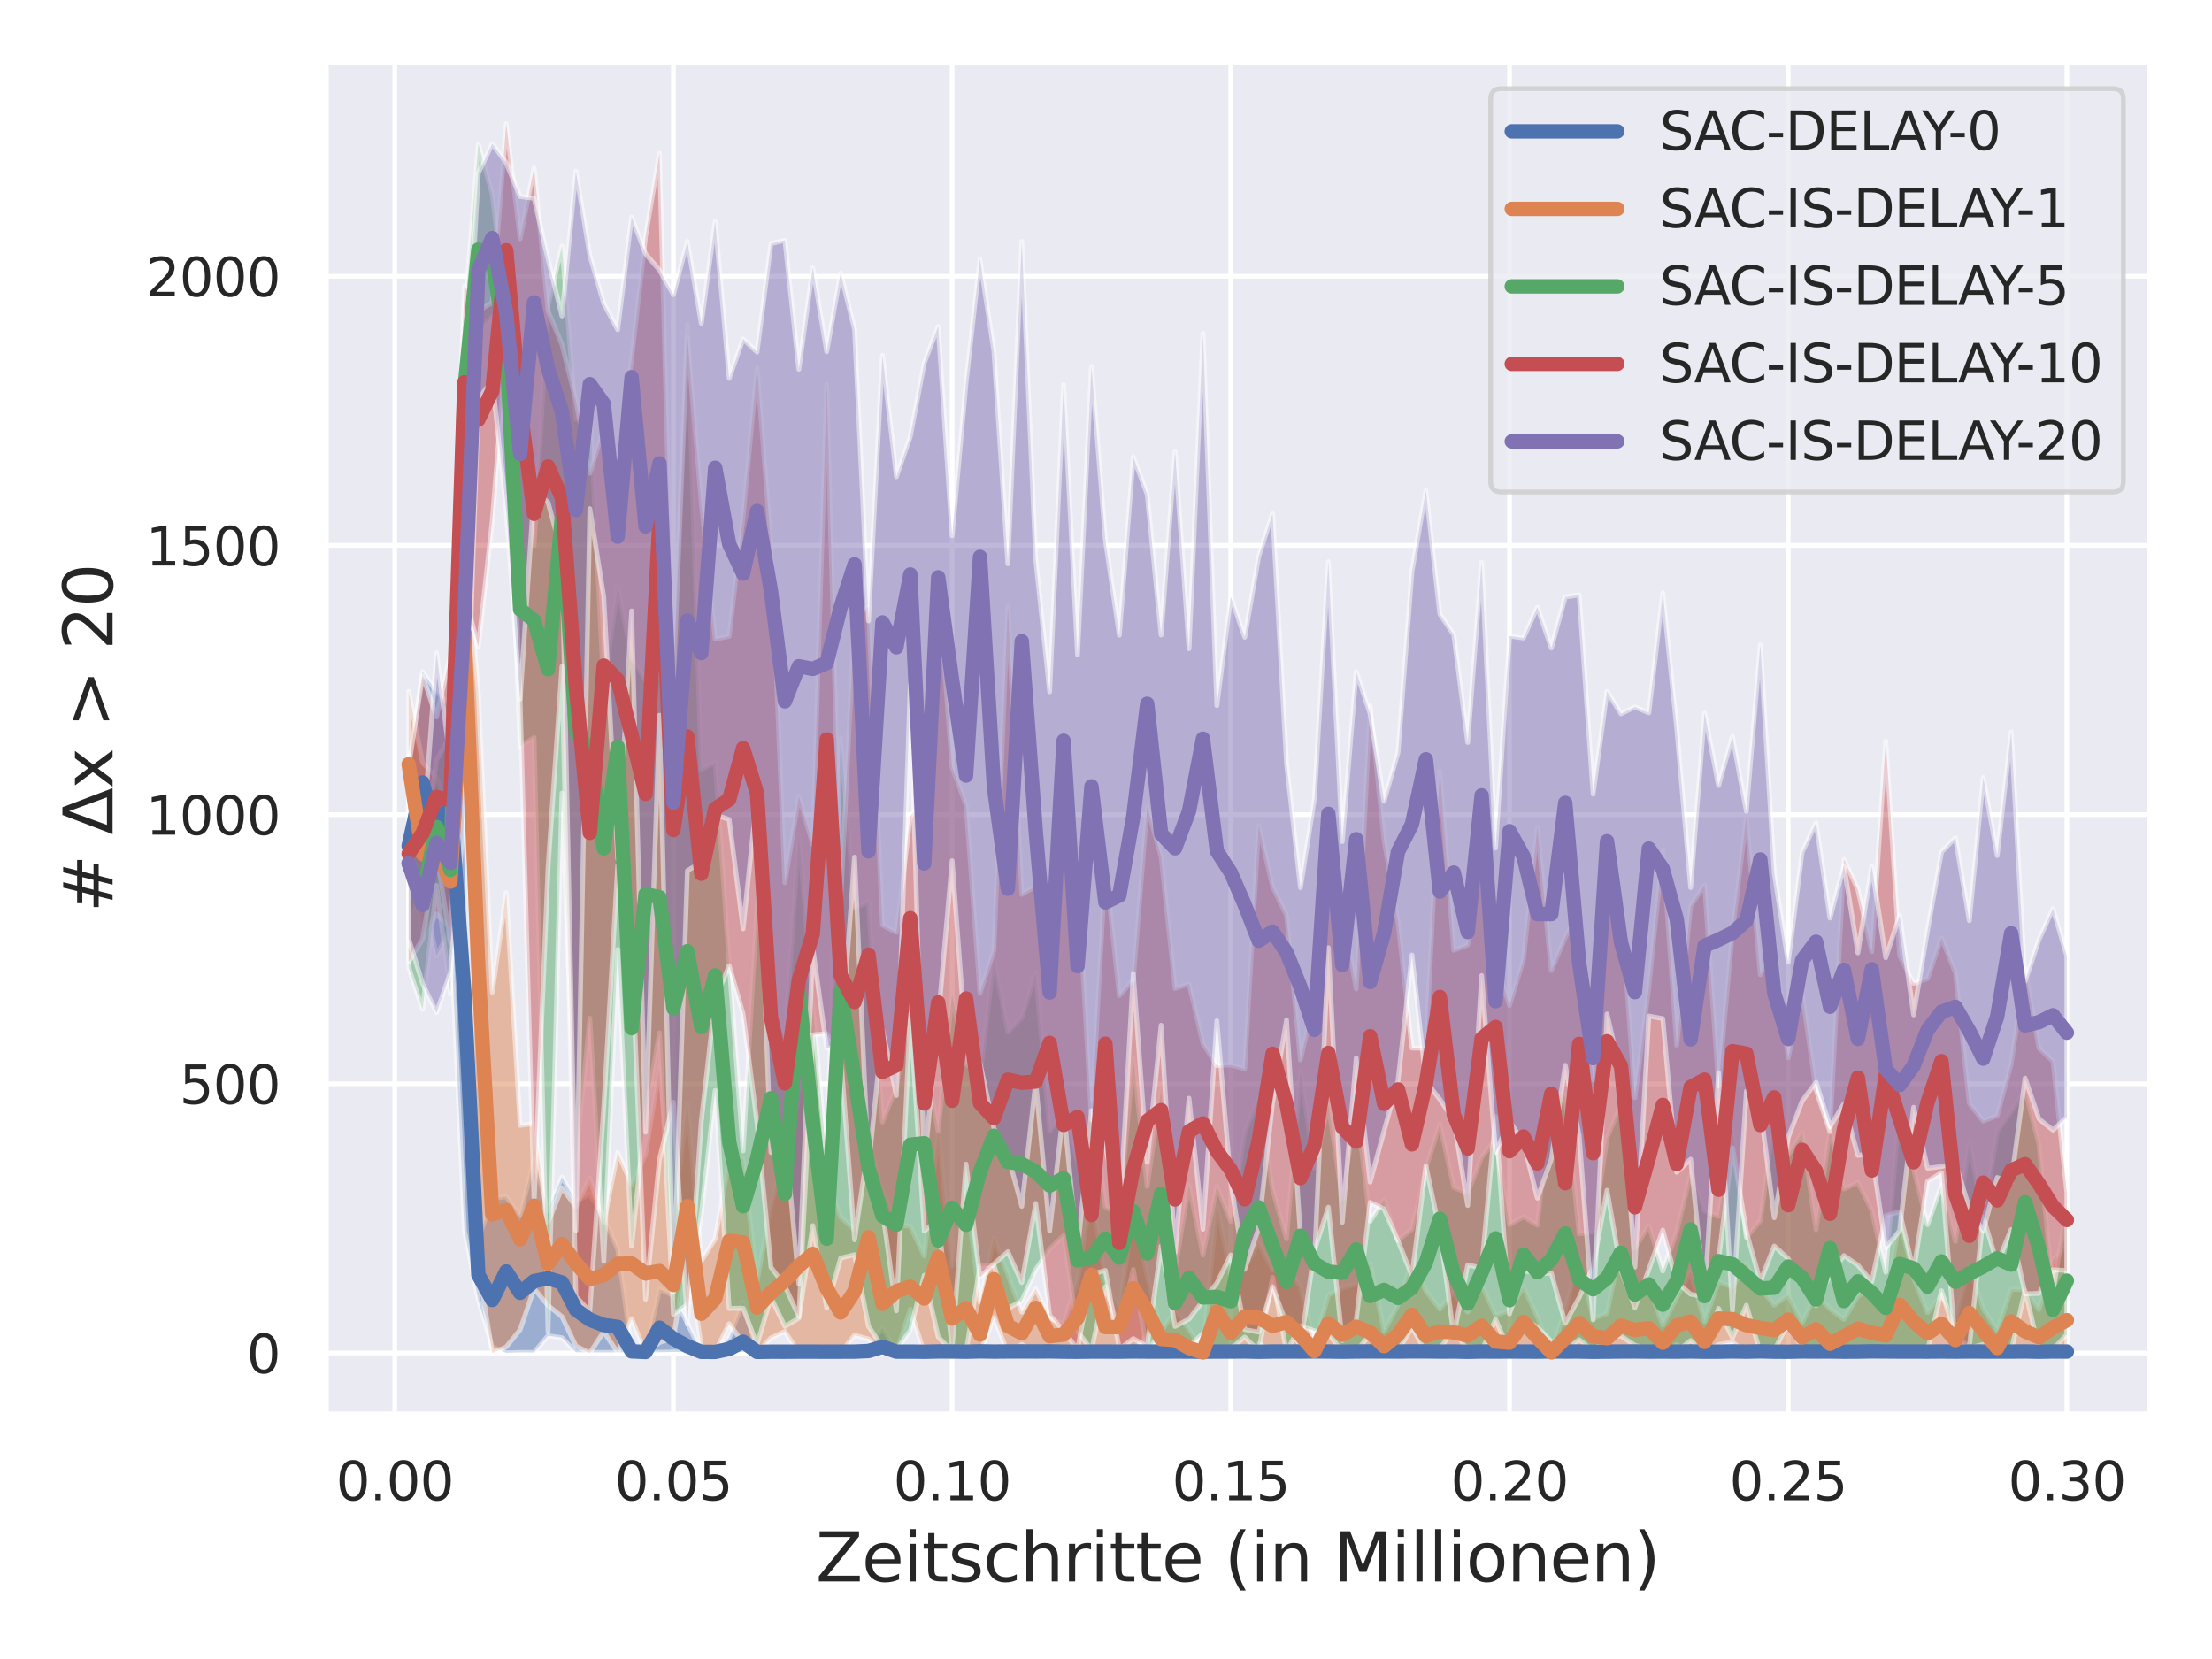 <?xml version="1.0" encoding="utf-8" standalone="no"?>
<!DOCTYPE svg PUBLIC "-//W3C//DTD SVG 1.1//EN"
  "http://www.w3.org/Graphics/SVG/1.1/DTD/svg11.dtd">
<svg xmlns:xlink="http://www.w3.org/1999/xlink" width="460.8pt" height="345.6pt" viewBox="0 0 460.8 345.6" xmlns="http://www.w3.org/2000/svg" version="1.1">
 <defs>
  <style type="text/css">*{stroke-linejoin: round; stroke-linecap: butt}</style>
 </defs>
 <g id="figure_1">
  <g id="patch_1">
   <path d="M 0 345.6 
L 460.8 345.6 
L 460.8 0 
L 0 0 
z
" style="fill: #ffffff"/>
  </g>
  <g id="axes_1">
   <g id="patch_2">
    <path d="M 67.86 294.66 
L 447.84 294.66 
L 447.84 12.96 
L 67.86 12.96 
z
" style="fill: #eaeaf2"/>
   </g>
   <g id="matplotlib.axis_1">
    <g id="xtick_1">
     <g id="line2d_1">
      <path d="M 82.229 294.66 
L 82.229 12.96 
" clip-path="url(#pfc6179ca95)" style="fill: none; stroke: #ffffff; stroke-linecap: round"/>
     </g>
     <g id="text_1">
      <!-- 0.00 -->
      <g style="fill: #262626" transform="translate(69.983 312.518)scale(0.11 -0.11)">
       <defs>
        <path id="DejaVuSans-30" d="M 2034 4250 
Q 1547 4250 1301 3770 
Q 1056 3291 1056 2328 
Q 1056 1369 1301 889 
Q 1547 409 2034 409 
Q 2525 409 2770 889 
Q 3016 1369 3016 2328 
Q 3016 3291 2770 3770 
Q 2525 4250 2034 4250 
z
M 2034 4750 
Q 2819 4750 3233 4129 
Q 3647 3509 3647 2328 
Q 3647 1150 3233 529 
Q 2819 -91 2034 -91 
Q 1250 -91 836 529 
Q 422 1150 422 2328 
Q 422 3509 836 4129 
Q 1250 4750 2034 4750 
z
" transform="scale(0.016)"/>
        <path id="DejaVuSans-2e" d="M 684 794 
L 1344 794 
L 1344 0 
L 684 0 
L 684 794 
z
" transform="scale(0.016)"/>
       </defs>
       <use xlink:href="#DejaVuSans-30"/>
       <use xlink:href="#DejaVuSans-2e" x="63.623"/>
       <use xlink:href="#DejaVuSans-30" x="95.41"/>
       <use xlink:href="#DejaVuSans-30" x="159.033"/>
      </g>
     </g>
    </g>
    <g id="xtick_2">
     <g id="line2d_2">
      <path d="M 140.286 294.66 
L 140.286 12.96 
" clip-path="url(#pfc6179ca95)" style="fill: none; stroke: #ffffff; stroke-linecap: round"/>
     </g>
     <g id="text_2">
      <!-- 0.05 -->
      <g style="fill: #262626" transform="translate(128.039 312.518)scale(0.11 -0.11)">
       <defs>
        <path id="DejaVuSans-35" d="M 691 4666 
L 3169 4666 
L 3169 4134 
L 1269 4134 
L 1269 2991 
Q 1406 3038 1543 3061 
Q 1681 3084 1819 3084 
Q 2600 3084 3056 2656 
Q 3513 2228 3513 1497 
Q 3513 744 3044 326 
Q 2575 -91 1722 -91 
Q 1428 -91 1123 -41 
Q 819 9 494 109 
L 494 744 
Q 775 591 1075 516 
Q 1375 441 1709 441 
Q 2250 441 2565 725 
Q 2881 1009 2881 1497 
Q 2881 1984 2565 2268 
Q 2250 2553 1709 2553 
Q 1456 2553 1204 2497 
Q 953 2441 691 2322 
L 691 4666 
z
" transform="scale(0.016)"/>
       </defs>
       <use xlink:href="#DejaVuSans-30"/>
       <use xlink:href="#DejaVuSans-2e" x="63.623"/>
       <use xlink:href="#DejaVuSans-30" x="95.41"/>
       <use xlink:href="#DejaVuSans-35" x="159.033"/>
      </g>
     </g>
    </g>
    <g id="xtick_3">
     <g id="line2d_3">
      <path d="M 198.342 294.66 
L 198.342 12.96 
" clip-path="url(#pfc6179ca95)" style="fill: none; stroke: #ffffff; stroke-linecap: round"/>
     </g>
     <g id="text_3">
      <!-- 0.10 -->
      <g style="fill: #262626" transform="translate(186.096 312.518)scale(0.11 -0.11)">
       <defs>
        <path id="DejaVuSans-31" d="M 794 531 
L 1825 531 
L 1825 4091 
L 703 3866 
L 703 4441 
L 1819 4666 
L 2450 4666 
L 2450 531 
L 3481 531 
L 3481 0 
L 794 0 
L 794 531 
z
" transform="scale(0.016)"/>
       </defs>
       <use xlink:href="#DejaVuSans-30"/>
       <use xlink:href="#DejaVuSans-2e" x="63.623"/>
       <use xlink:href="#DejaVuSans-31" x="95.41"/>
       <use xlink:href="#DejaVuSans-30" x="159.033"/>
      </g>
     </g>
    </g>
    <g id="xtick_4">
     <g id="line2d_4">
      <path d="M 256.399 294.66 
L 256.399 12.96 
" clip-path="url(#pfc6179ca95)" style="fill: none; stroke: #ffffff; stroke-linecap: round"/>
     </g>
     <g id="text_4">
      <!-- 0.15 -->
      <g style="fill: #262626" transform="translate(244.152 312.518)scale(0.11 -0.11)">
       <use xlink:href="#DejaVuSans-30"/>
       <use xlink:href="#DejaVuSans-2e" x="63.623"/>
       <use xlink:href="#DejaVuSans-31" x="95.41"/>
       <use xlink:href="#DejaVuSans-35" x="159.033"/>
      </g>
     </g>
    </g>
    <g id="xtick_5">
     <g id="line2d_5">
      <path d="M 314.455 294.66 
L 314.455 12.96 
" clip-path="url(#pfc6179ca95)" style="fill: none; stroke: #ffffff; stroke-linecap: round"/>
     </g>
     <g id="text_5">
      <!-- 0.20 -->
      <g style="fill: #262626" transform="translate(302.209 312.518)scale(0.11 -0.11)">
       <defs>
        <path id="DejaVuSans-32" d="M 1228 531 
L 3431 531 
L 3431 0 
L 469 0 
L 469 531 
Q 828 903 1448 1529 
Q 2069 2156 2228 2338 
Q 2531 2678 2651 2914 
Q 2772 3150 2772 3378 
Q 2772 3750 2511 3984 
Q 2250 4219 1831 4219 
Q 1534 4219 1204 4116 
Q 875 4013 500 3803 
L 500 4441 
Q 881 4594 1212 4672 
Q 1544 4750 1819 4750 
Q 2544 4750 2975 4387 
Q 3406 4025 3406 3419 
Q 3406 3131 3298 2873 
Q 3191 2616 2906 2266 
Q 2828 2175 2409 1742 
Q 1991 1309 1228 531 
z
" transform="scale(0.016)"/>
       </defs>
       <use xlink:href="#DejaVuSans-30"/>
       <use xlink:href="#DejaVuSans-2e" x="63.623"/>
       <use xlink:href="#DejaVuSans-32" x="95.41"/>
       <use xlink:href="#DejaVuSans-30" x="159.033"/>
      </g>
     </g>
    </g>
    <g id="xtick_6">
     <g id="line2d_6">
      <path d="M 372.512 294.66 
L 372.512 12.96 
" clip-path="url(#pfc6179ca95)" style="fill: none; stroke: #ffffff; stroke-linecap: round"/>
     </g>
     <g id="text_6">
      <!-- 0.25 -->
      <g style="fill: #262626" transform="translate(360.266 312.518)scale(0.11 -0.11)">
       <use xlink:href="#DejaVuSans-30"/>
       <use xlink:href="#DejaVuSans-2e" x="63.623"/>
       <use xlink:href="#DejaVuSans-32" x="95.41"/>
       <use xlink:href="#DejaVuSans-35" x="159.033"/>
      </g>
     </g>
    </g>
    <g id="xtick_7">
     <g id="line2d_7">
      <path d="M 430.568 294.66 
L 430.568 12.96 
" clip-path="url(#pfc6179ca95)" style="fill: none; stroke: #ffffff; stroke-linecap: round"/>
     </g>
     <g id="text_7">
      <!-- 0.30 -->
      <g style="fill: #262626" transform="translate(418.322 312.518)scale(0.11 -0.11)">
       <defs>
        <path id="DejaVuSans-33" d="M 2597 2516 
Q 3050 2419 3304 2112 
Q 3559 1806 3559 1356 
Q 3559 666 3084 287 
Q 2609 -91 1734 -91 
Q 1441 -91 1130 -33 
Q 819 25 488 141 
L 488 750 
Q 750 597 1062 519 
Q 1375 441 1716 441 
Q 2309 441 2620 675 
Q 2931 909 2931 1356 
Q 2931 1769 2642 2001 
Q 2353 2234 1838 2234 
L 1294 2234 
L 1294 2753 
L 1863 2753 
Q 2328 2753 2575 2939 
Q 2822 3125 2822 3475 
Q 2822 3834 2567 4026 
Q 2313 4219 1838 4219 
Q 1578 4219 1281 4162 
Q 984 4106 628 3988 
L 628 4550 
Q 988 4650 1302 4700 
Q 1616 4750 1894 4750 
Q 2613 4750 3031 4423 
Q 3450 4097 3450 3541 
Q 3450 3153 3228 2886 
Q 3006 2619 2597 2516 
z
" transform="scale(0.016)"/>
       </defs>
       <use xlink:href="#DejaVuSans-30"/>
       <use xlink:href="#DejaVuSans-2e" x="63.623"/>
       <use xlink:href="#DejaVuSans-33" x="95.41"/>
       <use xlink:href="#DejaVuSans-30" x="159.033"/>
      </g>
     </g>
    </g>
    <g id="text_8">
     <!-- Zeitschritte (in Millionen) -->
     <g style="fill: #262626" transform="translate(169.935 329.444)scale(0.14 -0.14)">
      <defs>
       <path id="DejaVuSans-5a" d="M 359 4666 
L 4025 4666 
L 4025 4184 
L 1075 531 
L 4097 531 
L 4097 0 
L 288 0 
L 288 481 
L 3238 4134 
L 359 4134 
L 359 4666 
z
" transform="scale(0.016)"/>
       <path id="DejaVuSans-65" d="M 3597 1894 
L 3597 1613 
L 953 1613 
Q 991 1019 1311 708 
Q 1631 397 2203 397 
Q 2534 397 2845 478 
Q 3156 559 3463 722 
L 3463 178 
Q 3153 47 2828 -22 
Q 2503 -91 2169 -91 
Q 1331 -91 842 396 
Q 353 884 353 1716 
Q 353 2575 817 3079 
Q 1281 3584 2069 3584 
Q 2775 3584 3186 3129 
Q 3597 2675 3597 1894 
z
M 3022 2063 
Q 3016 2534 2758 2815 
Q 2500 3097 2075 3097 
Q 1594 3097 1305 2825 
Q 1016 2553 972 2059 
L 3022 2063 
z
" transform="scale(0.016)"/>
       <path id="DejaVuSans-69" d="M 603 3500 
L 1178 3500 
L 1178 0 
L 603 0 
L 603 3500 
z
M 603 4863 
L 1178 4863 
L 1178 4134 
L 603 4134 
L 603 4863 
z
" transform="scale(0.016)"/>
       <path id="DejaVuSans-74" d="M 1172 4494 
L 1172 3500 
L 2356 3500 
L 2356 3053 
L 1172 3053 
L 1172 1153 
Q 1172 725 1289 603 
Q 1406 481 1766 481 
L 2356 481 
L 2356 0 
L 1766 0 
Q 1100 0 847 248 
Q 594 497 594 1153 
L 594 3053 
L 172 3053 
L 172 3500 
L 594 3500 
L 594 4494 
L 1172 4494 
z
" transform="scale(0.016)"/>
       <path id="DejaVuSans-73" d="M 2834 3397 
L 2834 2853 
Q 2591 2978 2328 3040 
Q 2066 3103 1784 3103 
Q 1356 3103 1142 2972 
Q 928 2841 928 2578 
Q 928 2378 1081 2264 
Q 1234 2150 1697 2047 
L 1894 2003 
Q 2506 1872 2764 1633 
Q 3022 1394 3022 966 
Q 3022 478 2636 193 
Q 2250 -91 1575 -91 
Q 1294 -91 989 -36 
Q 684 19 347 128 
L 347 722 
Q 666 556 975 473 
Q 1284 391 1588 391 
Q 1994 391 2212 530 
Q 2431 669 2431 922 
Q 2431 1156 2273 1281 
Q 2116 1406 1581 1522 
L 1381 1569 
Q 847 1681 609 1914 
Q 372 2147 372 2553 
Q 372 3047 722 3315 
Q 1072 3584 1716 3584 
Q 2034 3584 2315 3537 
Q 2597 3491 2834 3397 
z
" transform="scale(0.016)"/>
       <path id="DejaVuSans-63" d="M 3122 3366 
L 3122 2828 
Q 2878 2963 2633 3030 
Q 2388 3097 2138 3097 
Q 1578 3097 1268 2742 
Q 959 2388 959 1747 
Q 959 1106 1268 751 
Q 1578 397 2138 397 
Q 2388 397 2633 464 
Q 2878 531 3122 666 
L 3122 134 
Q 2881 22 2623 -34 
Q 2366 -91 2075 -91 
Q 1284 -91 818 406 
Q 353 903 353 1747 
Q 353 2603 823 3093 
Q 1294 3584 2113 3584 
Q 2378 3584 2631 3529 
Q 2884 3475 3122 3366 
z
" transform="scale(0.016)"/>
       <path id="DejaVuSans-68" d="M 3513 2113 
L 3513 0 
L 2938 0 
L 2938 2094 
Q 2938 2591 2744 2837 
Q 2550 3084 2163 3084 
Q 1697 3084 1428 2787 
Q 1159 2491 1159 1978 
L 1159 0 
L 581 0 
L 581 4863 
L 1159 4863 
L 1159 2956 
Q 1366 3272 1645 3428 
Q 1925 3584 2291 3584 
Q 2894 3584 3203 3211 
Q 3513 2838 3513 2113 
z
" transform="scale(0.016)"/>
       <path id="DejaVuSans-72" d="M 2631 2963 
Q 2534 3019 2420 3045 
Q 2306 3072 2169 3072 
Q 1681 3072 1420 2755 
Q 1159 2438 1159 1844 
L 1159 0 
L 581 0 
L 581 3500 
L 1159 3500 
L 1159 2956 
Q 1341 3275 1631 3429 
Q 1922 3584 2338 3584 
Q 2397 3584 2469 3576 
Q 2541 3569 2628 3553 
L 2631 2963 
z
" transform="scale(0.016)"/>
       <path id="DejaVuSans-20" transform="scale(0.016)"/>
       <path id="DejaVuSans-28" d="M 1984 4856 
Q 1566 4138 1362 3434 
Q 1159 2731 1159 2009 
Q 1159 1288 1364 580 
Q 1569 -128 1984 -844 
L 1484 -844 
Q 1016 -109 783 600 
Q 550 1309 550 2009 
Q 550 2706 781 3412 
Q 1013 4119 1484 4856 
L 1984 4856 
z
" transform="scale(0.016)"/>
       <path id="DejaVuSans-6e" d="M 3513 2113 
L 3513 0 
L 2938 0 
L 2938 2094 
Q 2938 2591 2744 2837 
Q 2550 3084 2163 3084 
Q 1697 3084 1428 2787 
Q 1159 2491 1159 1978 
L 1159 0 
L 581 0 
L 581 3500 
L 1159 3500 
L 1159 2956 
Q 1366 3272 1645 3428 
Q 1925 3584 2291 3584 
Q 2894 3584 3203 3211 
Q 3513 2838 3513 2113 
z
" transform="scale(0.016)"/>
       <path id="DejaVuSans-4d" d="M 628 4666 
L 1569 4666 
L 2759 1491 
L 3956 4666 
L 4897 4666 
L 4897 0 
L 4281 0 
L 4281 4097 
L 3078 897 
L 2444 897 
L 1241 4097 
L 1241 0 
L 628 0 
L 628 4666 
z
" transform="scale(0.016)"/>
       <path id="DejaVuSans-6c" d="M 603 4863 
L 1178 4863 
L 1178 0 
L 603 0 
L 603 4863 
z
" transform="scale(0.016)"/>
       <path id="DejaVuSans-6f" d="M 1959 3097 
Q 1497 3097 1228 2736 
Q 959 2375 959 1747 
Q 959 1119 1226 758 
Q 1494 397 1959 397 
Q 2419 397 2687 759 
Q 2956 1122 2956 1747 
Q 2956 2369 2687 2733 
Q 2419 3097 1959 3097 
z
M 1959 3584 
Q 2709 3584 3137 3096 
Q 3566 2609 3566 1747 
Q 3566 888 3137 398 
Q 2709 -91 1959 -91 
Q 1206 -91 779 398 
Q 353 888 353 1747 
Q 353 2609 779 3096 
Q 1206 3584 1959 3584 
z
" transform="scale(0.016)"/>
       <path id="DejaVuSans-29" d="M 513 4856 
L 1013 4856 
Q 1481 4119 1714 3412 
Q 1947 2706 1947 2009 
Q 1947 1309 1714 600 
Q 1481 -109 1013 -844 
L 513 -844 
Q 928 -128 1133 580 
Q 1338 1288 1338 2009 
Q 1338 2731 1133 3434 
Q 928 4138 513 4856 
z
" transform="scale(0.016)"/>
      </defs>
      <use xlink:href="#DejaVuSans-5a"/>
      <use xlink:href="#DejaVuSans-65" x="68.506"/>
      <use xlink:href="#DejaVuSans-69" x="130.029"/>
      <use xlink:href="#DejaVuSans-74" x="157.812"/>
      <use xlink:href="#DejaVuSans-73" x="197.021"/>
      <use xlink:href="#DejaVuSans-63" x="249.121"/>
      <use xlink:href="#DejaVuSans-68" x="304.102"/>
      <use xlink:href="#DejaVuSans-72" x="367.48"/>
      <use xlink:href="#DejaVuSans-69" x="408.594"/>
      <use xlink:href="#DejaVuSans-74" x="436.377"/>
      <use xlink:href="#DejaVuSans-74" x="475.586"/>
      <use xlink:href="#DejaVuSans-65" x="514.795"/>
      <use xlink:href="#DejaVuSans-20" x="576.318"/>
      <use xlink:href="#DejaVuSans-28" x="608.105"/>
      <use xlink:href="#DejaVuSans-69" x="647.119"/>
      <use xlink:href="#DejaVuSans-6e" x="674.902"/>
      <use xlink:href="#DejaVuSans-20" x="738.281"/>
      <use xlink:href="#DejaVuSans-4d" x="770.068"/>
      <use xlink:href="#DejaVuSans-69" x="856.348"/>
      <use xlink:href="#DejaVuSans-6c" x="884.131"/>
      <use xlink:href="#DejaVuSans-6c" x="911.914"/>
      <use xlink:href="#DejaVuSans-69" x="939.697"/>
      <use xlink:href="#DejaVuSans-6f" x="967.48"/>
      <use xlink:href="#DejaVuSans-6e" x="1028.662"/>
      <use xlink:href="#DejaVuSans-65" x="1092.041"/>
      <use xlink:href="#DejaVuSans-6e" x="1153.564"/>
      <use xlink:href="#DejaVuSans-29" x="1216.943"/>
     </g>
    </g>
   </g>
   <g id="matplotlib.axis_2">
    <g id="ytick_1">
     <g id="line2d_8">
      <path d="M 67.86 281.855 
L 447.84 281.855 
" clip-path="url(#pfc6179ca95)" style="fill: none; stroke: #ffffff; stroke-linecap: round"/>
     </g>
     <g id="text_9">
      <!-- 0 -->
      <g style="fill: #262626" transform="translate(51.361 286.035)scale(0.11 -0.11)">
       <use xlink:href="#DejaVuSans-30"/>
      </g>
     </g>
    </g>
    <g id="ytick_2">
     <g id="line2d_9">
      <path d="M 67.86 225.779 
L 447.84 225.779 
" clip-path="url(#pfc6179ca95)" style="fill: none; stroke: #ffffff; stroke-linecap: round"/>
     </g>
     <g id="text_10">
      <!-- 500 -->
      <g style="fill: #262626" transform="translate(37.364 229.958)scale(0.11 -0.11)">
       <use xlink:href="#DejaVuSans-35"/>
       <use xlink:href="#DejaVuSans-30" x="63.623"/>
       <use xlink:href="#DejaVuSans-30" x="127.246"/>
      </g>
     </g>
    </g>
    <g id="ytick_3">
     <g id="line2d_10">
      <path d="M 67.86 169.702 
L 447.84 169.702 
" clip-path="url(#pfc6179ca95)" style="fill: none; stroke: #ffffff; stroke-linecap: round"/>
     </g>
     <g id="text_11">
      <!-- 1000 -->
      <g style="fill: #262626" transform="translate(30.365 173.881)scale(0.11 -0.11)">
       <use xlink:href="#DejaVuSans-31"/>
       <use xlink:href="#DejaVuSans-30" x="63.623"/>
       <use xlink:href="#DejaVuSans-30" x="127.246"/>
       <use xlink:href="#DejaVuSans-30" x="190.869"/>
      </g>
     </g>
    </g>
    <g id="ytick_4">
     <g id="line2d_11">
      <path d="M 67.86 113.625 
L 447.84 113.625 
" clip-path="url(#pfc6179ca95)" style="fill: none; stroke: #ffffff; stroke-linecap: round"/>
     </g>
     <g id="text_12">
      <!-- 1500 -->
      <g style="fill: #262626" transform="translate(30.365 117.805)scale(0.11 -0.11)">
       <use xlink:href="#DejaVuSans-31"/>
       <use xlink:href="#DejaVuSans-35" x="63.623"/>
       <use xlink:href="#DejaVuSans-30" x="127.246"/>
       <use xlink:href="#DejaVuSans-30" x="190.869"/>
      </g>
     </g>
    </g>
    <g id="ytick_5">
     <g id="line2d_12">
      <path d="M 67.86 57.549 
L 447.84 57.549 
" clip-path="url(#pfc6179ca95)" style="fill: none; stroke: #ffffff; stroke-linecap: round"/>
     </g>
     <g id="text_13">
      <!-- 2000 -->
      <g style="fill: #262626" transform="translate(30.365 61.728)scale(0.11 -0.11)">
       <use xlink:href="#DejaVuSans-32"/>
       <use xlink:href="#DejaVuSans-30" x="63.623"/>
       <use xlink:href="#DejaVuSans-30" x="127.246"/>
       <use xlink:href="#DejaVuSans-30" x="190.869"/>
      </g>
     </g>
    </g>
    <g id="text_14">
     <!-- # Δx &gt; 20 -->
     <g style="fill: #262626" transform="translate(23.453 190.055)rotate(-90)scale(0.14 -0.14)">
      <defs>
       <path id="DejaVuSans-23" d="M 3272 2816 
L 2363 2816 
L 2100 1772 
L 3016 1772 
L 3272 2816 
z
M 2803 4594 
L 2478 3297 
L 3391 3297 
L 3719 4594 
L 4219 4594 
L 3897 3297 
L 4872 3297 
L 4872 2816 
L 3775 2816 
L 3519 1772 
L 4513 1772 
L 4513 1294 
L 3397 1294 
L 3072 0 
L 2572 0 
L 2894 1294 
L 1978 1294 
L 1656 0 
L 1153 0 
L 1478 1294 
L 494 1294 
L 494 1772 
L 1594 1772 
L 1856 2816 
L 850 2816 
L 850 3297 
L 1978 3297 
L 2297 4594 
L 2803 4594 
z
" transform="scale(0.016)"/>
       <path id="DejaVuSans-394" d="M 2188 4044 
L 906 525 
L 3472 525 
L 2188 4044 
z
M 50 0 
L 1831 4666 
L 2547 4666 
L 4325 0 
L 50 0 
z
" transform="scale(0.016)"/>
       <path id="DejaVuSans-78" d="M 3513 3500 
L 2247 1797 
L 3578 0 
L 2900 0 
L 1881 1375 
L 863 0 
L 184 0 
L 1544 1831 
L 300 3500 
L 978 3500 
L 1906 2253 
L 2834 3500 
L 3513 3500 
z
" transform="scale(0.016)"/>
       <path id="DejaVuSans-3e" d="M 678 3150 
L 678 3719 
L 4684 2266 
L 4684 1747 
L 678 294 
L 678 863 
L 3897 2003 
L 678 3150 
z
" transform="scale(0.016)"/>
      </defs>
      <use xlink:href="#DejaVuSans-23"/>
      <use xlink:href="#DejaVuSans-20" x="83.789"/>
      <use xlink:href="#DejaVuSans-394" x="115.576"/>
      <use xlink:href="#DejaVuSans-78" x="183.984"/>
      <use xlink:href="#DejaVuSans-20" x="243.164"/>
      <use xlink:href="#DejaVuSans-3e" x="274.951"/>
      <use xlink:href="#DejaVuSans-20" x="358.74"/>
      <use xlink:href="#DejaVuSans-32" x="390.527"/>
      <use xlink:href="#DejaVuSans-30" x="454.15"/>
     </g>
    </g>
   </g>
   <g id="PolyCollection_1">
    <defs>
     <path id="m62e3bcd2ae" d="M 85.132 -154.118 
L 85.132 -186.014 
L 88.035 -205.686 
L 90.937 -201.491 
L 93.84 -198.575 
L 96.743 -181.371 
L 99.646 -87.476 
L 102.549 -95.888 
L 105.452 -96.336 
L 108.354 -92.344 
L 111.257 -104.322 
L 114.16 -93.331 
L 117.063 -100.396 
L 119.966 -95.394 
L 122.869 -96.807 
L 125.771 -92.052 
L 128.674 -85.368 
L 131.577 -64.619 
L 134.48 -64.059 
L 137.383 -77.023 
L 140.286 -75.745 
L 143.188 -69.958 
L 146.091 -64.014 
L 148.994 -64.036 
L 151.897 -66.93 
L 154.8 -74.377 
L 157.702 -64.014 
L 160.605 -64.081 
L 163.508 -64.059 
L 166.411 -64.126 
L 169.314 -64.081 
L 172.217 -64.081 
L 175.119 -64.081 
L 178.022 -64.148 
L 180.925 -64.799 
L 183.828 -69.038 
L 186.731 -64.081 
L 189.634 -64.081 
L 192.536 -64.036 
L 195.439 -64.103 
L 198.342 -64.103 
L 201.245 -64.036 
L 204.148 -64.171 
L 207.051 -64.103 
L 209.953 -64.103 
L 212.856 -64.148 
L 215.759 -64.126 
L 218.662 -64.126 
L 221.565 -64.059 
L 224.467 -64.081 
L 227.37 -64.081 
L 230.273 -64.103 
L 233.176 -64.059 
L 236.079 -64.171 
L 238.982 -64.081 
L 241.884 -64.081 
L 244.787 -64.103 
L 247.69 -64.103 
L 250.593 -64.103 
L 253.496 -64.148 
L 256.399 -64.103 
L 259.301 -64.126 
L 262.204 -64.059 
L 265.107 -64.126 
L 268.01 -64.103 
L 270.913 -64.081 
L 273.816 -64.126 
L 276.718 -64.081 
L 279.621 -64.103 
L 282.524 -64.103 
L 285.427 -64.148 
L 288.33 -64.126 
L 291.233 -64.081 
L 294.135 -64.126 
L 297.038 -64.148 
L 299.941 -64.059 
L 302.844 -64.103 
L 305.747 -64.014 
L 308.649 -64.081 
L 311.552 -64.081 
L 314.455 -64.103 
L 317.358 -64.148 
L 320.261 -64.103 
L 323.164 -64.171 
L 326.066 -64.081 
L 328.969 -64.081 
L 331.872 -64.036 
L 334.775 -64.081 
L 337.678 -64.081 
L 340.581 -64.103 
L 343.483 -64.081 
L 346.386 -64.081 
L 349.289 -64.103 
L 352.192 -64.126 
L 355.095 -64.059 
L 357.998 -64.081 
L 360.9 -64.126 
L 363.803 -64.059 
L 366.706 -64.126 
L 369.609 -64.081 
L 372.512 -64.081 
L 375.414 -64.103 
L 378.317 -64.103 
L 381.22 -64.103 
L 384.123 -64.059 
L 387.026 -64.103 
L 389.929 -64.103 
L 392.831 -64.103 
L 395.734 -64.103 
L 398.637 -64.081 
L 401.54 -64.103 
L 404.443 -64.081 
L 407.346 -64.126 
L 410.248 -64.103 
L 413.151 -64.081 
L 416.054 -64.081 
L 418.957 -64.103 
L 421.86 -64.126 
L 424.763 -64.059 
L 427.665 -64.103 
L 430.568 -64.081 
L 430.568 -63.969 
L 430.568 -63.969 
L 427.665 -64.014 
L 424.763 -63.969 
L 421.86 -63.969 
L 418.957 -63.969 
L 416.054 -64.014 
L 413.151 -64.036 
L 410.248 -64.036 
L 407.346 -63.991 
L 404.443 -64.014 
L 401.54 -64.014 
L 398.637 -64.014 
L 395.734 -63.991 
L 392.831 -64.014 
L 389.929 -64.036 
L 387.026 -63.991 
L 384.123 -63.991 
L 381.22 -64.036 
L 378.317 -63.991 
L 375.414 -64.036 
L 372.512 -63.946 
L 369.609 -63.991 
L 366.706 -63.991 
L 363.803 -64.014 
L 360.9 -64.036 
L 357.998 -63.991 
L 355.095 -63.969 
L 352.192 -64.036 
L 349.289 -63.969 
L 346.386 -63.991 
L 343.483 -63.991 
L 340.581 -64.036 
L 337.678 -64.014 
L 334.775 -63.991 
L 331.872 -63.969 
L 328.969 -64.014 
L 326.066 -63.969 
L 323.164 -64.014 
L 320.261 -63.991 
L 317.358 -63.969 
L 314.455 -64.036 
L 311.552 -63.969 
L 308.649 -64.014 
L 305.747 -63.991 
L 302.844 -64.036 
L 299.941 -64.014 
L 297.038 -64.014 
L 294.135 -64.036 
L 291.233 -64.036 
L 288.33 -64.036 
L 285.427 -64.014 
L 282.524 -64.036 
L 279.621 -63.879 
L 276.718 -64.036 
L 273.816 -64.014 
L 270.913 -64.014 
L 268.01 -64.014 
L 265.107 -63.991 
L 262.204 -63.969 
L 259.301 -64.036 
L 256.399 -63.969 
L 253.496 -63.946 
L 250.593 -63.946 
L 247.69 -63.991 
L 244.787 -63.991 
L 241.884 -64.014 
L 238.982 -64.014 
L 236.079 -63.991 
L 233.176 -63.991 
L 230.273 -63.991 
L 227.37 -64.014 
L 224.467 -63.946 
L 221.565 -63.969 
L 218.662 -64.036 
L 215.759 -64.036 
L 212.856 -64.014 
L 209.953 -64.036 
L 207.051 -63.991 
L 204.148 -64.014 
L 201.245 -63.969 
L 198.342 -64.014 
L 195.439 -64.036 
L 192.536 -63.946 
L 189.634 -63.991 
L 186.731 -63.991 
L 183.828 -63.991 
L 180.925 -63.924 
L 178.022 -63.946 
L 175.119 -63.969 
L 172.217 -63.946 
L 169.314 -63.991 
L 166.411 -63.946 
L 163.508 -63.991 
L 160.605 -63.924 
L 157.702 -63.946 
L 154.8 -63.969 
L 151.897 -63.991 
L 148.994 -63.879 
L 146.091 -63.902 
L 143.188 -63.924 
L 140.286 -63.969 
L 137.383 -63.902 
L 134.48 -63.879 
L 131.577 -63.902 
L 128.674 -63.879 
L 125.771 -63.879 
L 122.869 -63.879 
L 119.966 -63.902 
L 117.063 -66.93 
L 114.16 -67.356 
L 111.257 -63.857 
L 108.354 -63.879 
L 105.452 -63.789 
L 102.549 -65.023 
L 99.646 -74.758 
L 96.743 -89.226 
L 93.84 -152.346 
L 90.937 -146.424 
L 88.035 -160.152 
L 85.132 -154.118 
z
" style="stroke: #ffffff; stroke-opacity: 0.5"/>
    </defs>
    <g clip-path="url(#pfc6179ca95)">
     <use xlink:href="#m62e3bcd2ae" x="0" y="345.6" style="fill: #4c72b0; fill-opacity: 0.5; stroke: #ffffff; stroke-opacity: 0.5"/>
    </g>
   </g>
   <g id="PolyCollection_2">
    <defs>
     <path id="m3d2696ae6e" d="M 85.132 -173.475 
L 85.132 -201.581 
L 88.035 -186.732 
L 90.937 -183.659 
L 93.84 -175.853 
L 96.743 -236.82 
L 99.646 -201.065 
L 102.549 -138.865 
L 105.452 -159.681 
L 108.354 -111.163 
L 111.257 -111.544 
L 114.16 -90.953 
L 117.063 -98.153 
L 119.966 -94.228 
L 122.869 -100.194 
L 125.771 -90.975 
L 128.674 -105.533 
L 131.577 -98.804 
L 134.48 -105.129 
L 137.383 -123.298 
L 140.286 -91.334 
L 143.188 -115.784 
L 146.091 -82.945 
L 148.994 -87.543 
L 151.897 -103.963 
L 154.8 -104.277 
L 157.702 -78.594 
L 160.605 -94.632 
L 163.508 -105.78 
L 166.411 -116.367 
L 169.314 -130.498 
L 172.217 -100.082 
L 175.119 -92.03 
L 178.022 -89.405 
L 180.925 -108.606 
L 183.828 -97.278 
L 186.731 -90.459 
L 189.634 -90.145 
L 192.536 -83.955 
L 195.439 -109.997 
L 198.342 -81.869 
L 201.245 -97.368 
L 204.148 -74.332 
L 207.051 -87.79 
L 209.953 -80.097 
L 212.856 -72.246 
L 215.759 -77.091 
L 218.662 -71.035 
L 221.565 -69.868 
L 224.467 -79.02 
L 227.37 -97.278 
L 230.273 -78.84 
L 233.176 -72.694 
L 236.079 -93.488 
L 238.982 -79.895 
L 241.884 -68.276 
L 244.787 -72.582 
L 247.69 -68.724 
L 250.593 -64.081 
L 253.496 -94.654 
L 256.399 -80.119 
L 259.301 -81.554 
L 262.204 -86.714 
L 265.107 -81.039 
L 268.01 -81.824 
L 270.913 -77.472 
L 273.816 -65.427 
L 276.718 -75.835 
L 279.621 -77.293 
L 282.524 -78.145 
L 285.427 -82.272 
L 288.33 -68.298 
L 291.233 -73.726 
L 294.135 -83.012 
L 297.038 -76.665 
L 299.941 -72.896 
L 302.844 -76.463 
L 305.747 -72.268 
L 308.649 -78.01 
L 311.552 -71.618 
L 314.455 -72.582 
L 317.358 -77.584 
L 320.261 -71.259 
L 323.164 -63.946 
L 326.066 -72.829 
L 328.969 -83.775 
L 331.872 -70.9 
L 334.775 -72.021 
L 337.678 -86.018 
L 340.581 -76.911 
L 343.483 -77.674 
L 346.386 -69.577 
L 349.289 -75.296 
L 352.192 -80.725 
L 355.095 -70.317 
L 357.998 -78.616 
L 360.9 -77.472 
L 363.803 -82.34 
L 366.706 -77.293 
L 369.609 -73.704 
L 372.512 -75.835 
L 375.414 -70.07 
L 378.317 -76.037 
L 381.22 -72.941 
L 384.123 -70.743 
L 387.026 -75.588 
L 389.929 -77.607 
L 392.831 -74.287 
L 395.734 -91.536 
L 398.637 -79.289 
L 401.54 -72.156 
L 404.443 -75.947 
L 407.346 -71.012 
L 410.248 -81.869 
L 413.151 -72.941 
L 416.054 -68.455 
L 418.957 -77.001 
L 421.86 -76.956 
L 424.763 -72.829 
L 427.665 -83.125 
L 430.568 -86.243 
L 430.568 -63.857 
L 430.568 -63.857 
L 427.665 -63.812 
L 424.763 -63.902 
L 421.86 -63.857 
L 418.957 -63.834 
L 416.054 -63.834 
L 413.151 -64.014 
L 410.248 -63.902 
L 407.346 -63.789 
L 404.443 -63.902 
L 401.54 -63.789 
L 398.637 -63.879 
L 395.734 -63.902 
L 392.831 -63.834 
L 389.929 -63.879 
L 387.026 -63.857 
L 384.123 -63.946 
L 381.22 -63.812 
L 378.317 -63.857 
L 375.414 -63.767 
L 372.512 -63.902 
L 369.609 -63.946 
L 366.706 -63.834 
L 363.803 -63.834 
L 360.9 -66.01 
L 357.998 -65.494 
L 355.095 -63.857 
L 352.192 -63.879 
L 349.289 -65.472 
L 346.386 -63.834 
L 343.483 -63.857 
L 340.581 -63.924 
L 337.678 -63.879 
L 334.775 -63.834 
L 331.872 -63.902 
L 328.969 -63.924 
L 326.066 -63.879 
L 323.164 -63.812 
L 320.261 -63.789 
L 317.358 -63.789 
L 314.455 -63.834 
L 311.552 -63.789 
L 308.649 -63.834 
L 305.747 -63.789 
L 302.844 -63.834 
L 299.941 -63.812 
L 297.038 -63.789 
L 294.135 -63.789 
L 291.233 -63.745 
L 288.33 -63.767 
L 285.427 -63.789 
L 282.524 -63.857 
L 279.621 -63.767 
L 276.718 -63.789 
L 273.816 -63.745 
L 270.913 -63.834 
L 268.01 -63.745 
L 265.107 -63.924 
L 262.204 -65.718 
L 259.301 -63.834 
L 256.399 -63.767 
L 253.496 -63.812 
L 250.593 -63.767 
L 247.69 -63.745 
L 244.787 -63.745 
L 241.884 -63.834 
L 238.982 -67.647 
L 236.079 -63.857 
L 233.176 -63.767 
L 230.273 -63.812 
L 227.37 -64.395 
L 224.467 -63.767 
L 221.565 -63.789 
L 218.662 -63.767 
L 215.759 -63.767 
L 212.856 -65.539 
L 209.953 -63.745 
L 207.051 -71.124 
L 204.148 -63.745 
L 201.245 -63.767 
L 198.342 -63.767 
L 195.439 -63.745 
L 192.536 -63.745 
L 189.634 -72.896 
L 186.731 -63.767 
L 183.828 -63.789 
L 180.925 -66.661 
L 178.022 -67.468 
L 175.119 -63.789 
L 172.217 -63.745 
L 169.314 -63.745 
L 166.411 -63.745 
L 163.508 -68.253 
L 160.605 -66.885 
L 157.702 -63.812 
L 154.8 -65.875 
L 151.897 -69.846 
L 148.994 -64.036 
L 146.091 -65.068 
L 143.188 -84.807 
L 140.286 -66.84 
L 137.383 -65.943 
L 134.48 -63.789 
L 131.577 -70.9 
L 128.674 -63.812 
L 125.771 -68.186 
L 122.869 -63.745 
L 119.966 -65.203 
L 117.063 -71.326 
L 114.16 -73.659 
L 111.257 -77.158 
L 108.354 -68.612 
L 105.452 -65.001 
L 102.549 -63.767 
L 99.646 -81.644 
L 96.743 -187.113 
L 93.84 -152.301 
L 90.937 -155.217 
L 88.035 -150.237 
L 85.132 -173.475 
z
" style="stroke: #ffffff; stroke-opacity: 0.5"/>
    </defs>
    <g clip-path="url(#pfc6179ca95)">
     <use xlink:href="#m3d2696ae6e" x="0" y="345.6" style="fill: #dd8452; fill-opacity: 0.5; stroke: #ffffff; stroke-opacity: 0.5"/>
    </g>
   </g>
   <g id="PolyCollection_3">
    <defs>
     <path id="m5ac43d5176" d="M 85.132 -144.046 
L 85.132 -181.797 
L 88.035 -166.41 
L 90.937 -187.248 
L 93.84 -192.452 
L 96.743 -279.572 
L 99.646 -315.641 
L 102.549 -305.188 
L 105.452 -281.501 
L 108.354 -265.576 
L 111.257 -231.907 
L 114.16 -282.017 
L 117.063 -294.377 
L 119.966 -258.263 
L 122.869 -260.596 
L 125.771 -201.671 
L 128.674 -223.428 
L 131.577 -208.647 
L 134.48 -203.824 
L 137.383 -204.564 
L 140.286 -205.058 
L 143.188 -278.025 
L 146.091 -185.341 
L 148.994 -186.777 
L 151.897 -144.876 
L 154.8 -105.847 
L 157.702 -156.877 
L 160.605 -140.099 
L 163.508 -128.524 
L 166.411 -171.793 
L 169.314 -136.061 
L 172.217 -103.806 
L 175.119 -191.936 
L 178.022 -156.518 
L 180.925 -157.639 
L 183.828 -111.881 
L 186.731 -119.148 
L 189.634 -136.554 
L 192.536 -126.236 
L 195.439 -109.974 
L 198.342 -138.282 
L 201.245 -124.083 
L 204.148 -121.391 
L 207.051 -145.863 
L 209.953 -130.588 
L 212.856 -133.638 
L 215.759 -142.925 
L 218.662 -110.019 
L 221.565 -113.653 
L 224.467 -103.716 
L 227.37 -116.524 
L 230.273 -94.205 
L 233.176 -92.635 
L 236.079 -125.115 
L 238.982 -98.422 
L 241.884 -118.632 
L 244.787 -81.151 
L 247.69 -98.714 
L 250.593 -84.156 
L 253.496 -98.467 
L 256.399 -91.132 
L 259.301 -109.727 
L 262.204 -117.017 
L 265.107 -97.817 
L 268.01 -87.521 
L 270.913 -122.356 
L 273.816 -102.258 
L 276.718 -115.425 
L 279.621 -95.865 
L 282.524 -115.358 
L 285.427 -91.177 
L 288.33 -95.753 
L 291.233 -87.207 
L 294.135 -89.562 
L 297.038 -102.236 
L 299.941 -111.455 
L 302.844 -98.243 
L 305.747 -97.054 
L 308.649 -104.523 
L 311.552 -108.247 
L 314.455 -90.482 
L 317.358 -92.119 
L 320.261 -90.37 
L 323.164 -118.565 
L 326.066 -117.219 
L 328.969 -88.553 
L 331.872 -88.957 
L 334.775 -108.494 
L 337.678 -115.672 
L 340.581 -85.592 
L 343.483 -90.347 
L 346.386 -80.814 
L 349.289 -88.934 
L 352.192 -101.092 
L 355.095 -93.263 
L 357.998 -92.209 
L 360.9 -110.131 
L 363.803 -87.813 
L 366.706 -91.312 
L 369.609 -112.778 
L 372.512 -104.995 
L 375.414 -109.66 
L 378.317 -89.405 
L 381.22 -110.355 
L 384.123 -97.906 
L 387.026 -99.275 
L 389.929 -93.465 
L 392.831 -80.568 
L 395.734 -115.111 
L 398.637 -102.079 
L 401.54 -90.482 
L 404.443 -98.759 
L 407.346 -87.005 
L 410.248 -107.888 
L 413.151 -91.357 
L 416.054 -109.862 
L 418.957 -114.057 
L 421.86 -118.632 
L 424.763 -107.148 
L 427.665 -76.418 
L 430.568 -94.43 
L 430.568 -67.625 
L 430.568 -67.625 
L 427.665 -64.462 
L 424.763 -64.44 
L 421.86 -76.822 
L 418.957 -64.126 
L 416.054 -64.417 
L 413.151 -65.561 
L 410.248 -64.754 
L 407.346 -67.647 
L 404.443 -76.709 
L 401.54 -64.26 
L 398.637 -64.193 
L 395.734 -64.35 
L 392.831 -65.068 
L 389.929 -64.53 
L 387.026 -64.373 
L 384.123 -64.103 
L 381.22 -64.059 
L 378.317 -64.731 
L 375.414 -64.731 
L 372.512 -69.913 
L 369.609 -64.305 
L 366.706 -63.789 
L 363.803 -73.704 
L 360.9 -66.862 
L 357.998 -73.031 
L 355.095 -64.059 
L 352.192 -66.347 
L 349.289 -64.059 
L 346.386 -63.991 
L 343.483 -64.619 
L 340.581 -65.337 
L 337.678 -67.311 
L 334.775 -66.84 
L 331.872 -64.171 
L 328.969 -66.504 
L 326.066 -64.193 
L 323.164 -66.167 
L 320.261 -69.128 
L 317.358 -70.788 
L 314.455 -64.126 
L 311.552 -70.743 
L 308.649 -64.171 
L 305.747 -64.171 
L 302.844 -68.702 
L 299.941 -64.664 
L 297.038 -63.969 
L 294.135 -69.105 
L 291.233 -64.171 
L 288.33 -63.902 
L 285.427 -67.67 
L 282.524 -64.081 
L 279.621 -64.081 
L 276.718 -67.782 
L 273.816 -68.388 
L 270.913 -69.397 
L 268.01 -64.103 
L 265.107 -79.491 
L 262.204 -64.148 
L 259.301 -67.087 
L 256.399 -64.619 
L 253.496 -63.946 
L 250.593 -67.849 
L 247.69 -65.023 
L 244.787 -65.808 
L 241.884 -68.186 
L 238.982 -63.902 
L 236.079 -81.151 
L 233.176 -68.836 
L 230.273 -77.562 
L 227.37 -64.373 
L 224.467 -68.298 
L 221.565 -88.216 
L 218.662 -85.413 
L 215.759 -81.128 
L 212.856 -74.601 
L 209.953 -73.008 
L 207.051 -82.026 
L 204.148 -81.846 
L 201.245 -63.946 
L 198.342 -64.103 
L 195.439 -67.109 
L 192.536 -79.939 
L 189.634 -68.5 
L 186.731 -64.328 
L 183.828 -64.933 
L 180.925 -69.33 
L 178.022 -84.224 
L 175.119 -83.506 
L 172.217 -73.143 
L 169.314 -90.28 
L 166.411 -71.012 
L 163.508 -69.285 
L 160.605 -75.274 
L 157.702 -65.517 
L 154.8 -73.076 
L 151.897 -73.031 
L 148.994 -118.453 
L 146.091 -92.68 
L 143.188 -73.838 
L 140.286 -71.775 
L 137.383 -130.453 
L 134.48 -113.585 
L 131.577 -86.018 
L 128.674 -147.815 
L 125.771 -82.855 
L 122.869 -133.504 
L 119.966 -103.716 
L 117.063 -180.384 
L 114.16 -68.163 
L 111.257 -191.936 
L 108.354 -190.119 
L 105.452 -260.686 
L 102.549 -279.707 
L 99.646 -276.432 
L 96.743 -251.355 
L 93.84 -138.596 
L 90.937 -161.161 
L 88.035 -135.298 
L 85.132 -144.046 
z
" style="stroke: #ffffff; stroke-opacity: 0.5"/>
    </defs>
    <g clip-path="url(#pfc6179ca95)">
     <use xlink:href="#m5ac43d5176" x="0" y="345.6" style="fill: #55a868; fill-opacity: 0.5; stroke: #ffffff; stroke-opacity: 0.5"/>
    </g>
   </g>
   <g id="PolyCollection_4">
    <defs>
     <path id="m4cde492941" d="M 85.132 -145.235 
L 85.132 -185.969 
L 88.035 -204.811 
L 90.937 -196.22 
L 93.84 -209.387 
L 96.743 -286.145 
L 99.646 -280.829 
L 102.549 -282.578 
L 105.452 -319.835 
L 108.354 -295.857 
L 111.257 -310.661 
L 114.16 -280.873 
L 117.063 -273.785 
L 119.966 -262.211 
L 122.869 -247.026 
L 125.771 -256.245 
L 128.674 -248.147 
L 131.577 -270.869 
L 134.48 -296.351 
L 137.383 -313.689 
L 140.286 -203.734 
L 143.188 -275.49 
L 146.091 -240.767 
L 148.994 -212.46 
L 151.897 -213.021 
L 154.8 -237.986 
L 157.702 -268.985 
L 160.605 -232.244 
L 163.508 -161.699 
L 166.411 -179.689 
L 169.314 -169.685 
L 172.217 -265.576 
L 175.119 -157.639 
L 178.022 -217.327 
L 180.925 -219.144 
L 183.828 -152.884 
L 186.731 -151.359 
L 189.634 -175.561 
L 192.536 -179.24 
L 195.439 -223.787 
L 198.342 -185.79 
L 201.245 -177.872 
L 204.148 -138.685 
L 207.051 -147.635 
L 209.953 -219.256 
L 212.856 -159.277 
L 215.759 -161.004 
L 218.662 -148.061 
L 221.565 -166.701 
L 224.467 -163.068 
L 227.37 -112.329 
L 230.273 -165.109 
L 233.176 -138.192 
L 236.079 -141.534 
L 238.982 -177.558 
L 241.884 -167.127 
L 244.787 -139.672 
L 247.69 -140.659 
L 250.593 -128.233 
L 253.496 -123.612 
L 256.399 -123.747 
L 259.301 -122.939 
L 262.204 -173.588 
L 265.107 -160.847 
L 268.01 -154.925 
L 270.913 -124.778 
L 273.816 -137.654 
L 276.718 -163.09 
L 279.621 -155.979 
L 282.524 -139.583 
L 285.427 -198.575 
L 288.33 -170.604 
L 291.233 -153.445 
L 294.135 -127.268 
L 297.038 -127.223 
L 299.941 -185.005 
L 302.844 -147.635 
L 305.747 -148.734 
L 308.649 -167.778 
L 311.552 -145.28 
L 314.455 -136.128 
L 317.358 -145.684 
L 320.261 -173.251 
L 323.164 -143.418 
L 326.066 -150.304 
L 328.969 -156.293 
L 331.872 -120.629 
L 334.775 -157.056 
L 337.678 -157.034 
L 340.581 -116.928 
L 343.483 -139.942 
L 346.386 -168.496 
L 349.289 -127.874 
L 352.192 -156.877 
L 355.095 -161.228 
L 357.998 -119.373 
L 360.9 -151.516 
L 363.803 -175.404 
L 366.706 -142.543 
L 369.609 -149.205 
L 372.512 -125.205 
L 375.414 -138.663 
L 378.317 -118.52 
L 381.22 -109.84 
L 384.123 -166.589 
L 387.026 -160.309 
L 389.929 -147.344 
L 392.831 -191.24 
L 395.734 -146.491 
L 398.637 -140.749 
L 401.54 -141.714 
L 404.443 -150.237 
L 407.346 -142.902 
L 410.248 -115.761 
L 413.151 -112.06 
L 416.054 -113.182 
L 418.957 -123.948 
L 421.86 -143.867 
L 424.763 -127.223 
L 427.665 -124.532 
L 430.568 -97.077 
L 430.568 -80.926 
L 430.568 -80.926 
L 427.665 -81.083 
L 424.763 -76.171 
L 421.86 -76.059 
L 418.957 -89.473 
L 416.054 -82.384 
L 413.151 -92.097 
L 410.248 -65.046 
L 407.346 -65.247 
L 404.443 -101.293 
L 401.54 -99.499 
L 398.637 -80.769 
L 395.734 -93.151 
L 392.831 -92.389 
L 389.929 -78.571 
L 387.026 -82.048 
L 384.123 -84.044 
L 381.22 -80.097 
L 378.317 -73.636 
L 375.414 -77.652 
L 372.512 -83.394 
L 369.609 -86.041 
L 366.706 -78.616 
L 363.803 -88.957 
L 360.9 -106.542 
L 357.998 -83.08 
L 355.095 -75.453 
L 352.192 -75.992 
L 349.289 -78.526 
L 346.386 -89.36 
L 343.483 -81.151 
L 340.581 -73.188 
L 337.678 -80.971 
L 334.775 -97.66 
L 331.872 -81.689 
L 328.969 -75.319 
L 326.066 -69.935 
L 323.164 -80.388 
L 320.261 -80.231 
L 317.358 -80.926 
L 314.455 -71.887 
L 311.552 -112.98 
L 308.649 -81.465 
L 305.747 -82.093 
L 302.844 -67.333 
L 299.941 -89.091 
L 297.038 -102.751 
L 294.135 -79.805 
L 291.233 -87.117 
L 288.33 -93.734 
L 285.427 -95.125 
L 282.524 -70.541 
L 279.621 -66.324 
L 276.718 -94.116 
L 273.816 -85.076 
L 270.913 -65.203 
L 268.01 -69.756 
L 265.107 -77.539 
L 262.204 -68.096 
L 259.301 -68.634 
L 256.399 -84.179 
L 253.496 -78.302 
L 250.593 -74.579 
L 247.69 -70.81 
L 244.787 -69.285 
L 241.884 -86.041 
L 238.982 -65.113 
L 236.079 -66.75 
L 233.176 -64.552 
L 230.273 -80.949 
L 227.37 -80.141 
L 224.467 -64.462 
L 221.565 -68.455 
L 218.662 -71.618 
L 215.759 -94.901 
L 212.856 -78.414 
L 209.953 -84.852 
L 207.051 -82.295 
L 204.148 -79.536 
L 201.245 -103.11 
L 198.342 -64.664 
L 195.439 -91.783 
L 192.536 -89.114 
L 189.634 -134.401 
L 186.731 -72.537 
L 183.828 -93.51 
L 180.925 -107.103 
L 178.022 -87.319 
L 175.119 -126.012 
L 172.217 -130.274 
L 169.314 -130.027 
L 166.411 -71.326 
L 163.508 -77.719 
L 160.605 -81.622 
L 157.702 -111.724 
L 154.8 -134.379 
L 151.897 -144.428 
L 148.994 -137.474 
L 146.091 -112.06 
L 143.188 -69.711 
L 140.286 -115.986 
L 137.383 -104.187 
L 134.48 -74.937 
L 131.577 -148.218 
L 128.674 -165.266 
L 125.771 -115.043 
L 122.869 -72.425 
L 119.966 -75.498 
L 117.063 -206.762 
L 114.16 -164.817 
L 111.257 -95.013 
L 108.354 -199.787 
L 105.452 -273.561 
L 102.549 -237.201 
L 99.646 -210.912 
L 96.743 -221.769 
L 93.84 -149.25 
L 90.937 -168.002 
L 88.035 -149.968 
L 85.132 -145.235 
z
" style="stroke: #ffffff; stroke-opacity: 0.5"/>
    </defs>
    <g clip-path="url(#pfc6179ca95)">
     <use xlink:href="#m4cde492941" x="0" y="345.6" style="fill: #c44e52; fill-opacity: 0.5; stroke: #ffffff; stroke-opacity: 0.5"/>
    </g>
   </g>
   <g id="PolyCollection_5">
    <defs>
     <path id="me19c1f952e" d="M 85.132 -150.058 
L 85.132 -188.212 
L 88.035 -170.088 
L 90.937 -209.634 
L 93.84 -186.597 
L 96.743 -256.245 
L 99.646 -309.54 
L 102.549 -315.663 
L 105.452 -311.693 
L 108.354 -304.65 
L 111.257 -304.291 
L 114.16 -291.618 
L 117.063 -279.774 
L 119.966 -309.966 
L 122.869 -292.403 
L 125.771 -282.354 
L 128.674 -276.903 
L 131.577 -300.41 
L 134.48 -292.739 
L 137.383 -289.33 
L 140.286 -284.216 
L 143.188 -295.319 
L 146.091 -278.227 
L 148.994 -299.536 
L 151.897 -266.787 
L 154.8 -274.997 
L 157.702 -272.26 
L 160.605 -294.848 
L 163.508 -295.543 
L 166.411 -268.671 
L 169.314 -289.868 
L 172.217 -272.327 
L 175.119 -288.747 
L 178.022 -276.948 
L 180.925 -216.251 
L 183.828 -271.587 
L 186.731 -246.285 
L 189.634 -254.674 
L 192.536 -269.972 
L 195.439 -277.599 
L 198.342 -233.971 
L 201.245 -265.912 
L 204.148 -291.663 
L 207.051 -272.327 
L 209.953 -228.161 
L 212.856 -295.341 
L 215.759 -229.059 
L 218.662 -201.491 
L 221.565 -265.508 
L 224.467 -209.185 
L 227.37 -269.277 
L 230.273 -233.051 
L 233.176 -213.267 
L 236.079 -250.39 
L 238.982 -242.607 
L 241.884 -213.312 
L 244.787 -251.579 
L 247.69 -210.441 
L 250.593 -276.141 
L 253.496 -198.62 
L 256.399 -221.298 
L 259.301 -212.841 
L 262.204 -229.664 
L 265.107 -238.636 
L 268.01 -186.53 
L 270.913 -160.69 
L 273.816 -179.24 
L 276.718 -228.588 
L 279.621 -170.268 
L 282.524 -205.686 
L 285.427 -196.893 
L 288.33 -178.679 
L 291.233 -188.84 
L 294.135 -226.501 
L 297.038 -243.459 
L 299.941 -217.709 
L 302.844 -213.38 
L 305.747 -190.926 
L 308.649 -228.475 
L 311.552 -168.944 
L 314.455 -213.11 
L 317.358 -212.684 
L 320.261 -219.122 
L 323.164 -210.598 
L 326.066 -221.23 
L 328.969 -221.656 
L 331.872 -180.16 
L 334.775 -201.581 
L 337.678 -196.893 
L 340.581 -198.329 
L 343.483 -197.095 
L 346.386 -222.127 
L 349.289 -193.91 
L 352.192 -160.712 
L 355.095 -197.072 
L 357.998 -181.954 
L 360.9 -192.205 
L 363.803 -176.593 
L 366.706 -211.316 
L 369.609 -163.74 
L 372.512 -145.145 
L 375.414 -168.047 
L 378.317 -174.216 
L 381.22 -154.364 
L 384.123 -165.266 
L 387.026 -147.097 
L 389.929 -165.154 
L 392.831 -146.088 
L 395.734 -154.948 
L 398.637 -134.177 
L 401.54 -151.807 
L 404.443 -168.092 
L 407.346 -171.098 
L 410.248 -153.804 
L 413.151 -183.659 
L 416.054 -167.352 
L 418.957 -193.147 
L 421.86 -141.175 
L 424.763 -149.901 
L 427.665 -156.293 
L 430.568 -146.446 
L 430.568 -112.89 
L 430.568 -112.89 
L 427.665 -110.176 
L 424.763 -112.509 
L 421.86 -121.01 
L 418.957 -99.275 
L 416.054 -100.307 
L 413.151 -89.091 
L 410.248 -93.914 
L 407.346 -103.424 
L 404.443 -102.572 
L 401.54 -102.236 
L 398.637 -114.931 
L 395.734 -89.226 
L 392.831 -85.637 
L 389.929 -105.353 
L 387.026 -104.905 
L 384.123 -115.672 
L 381.22 -110.894 
L 378.317 -120.135 
L 375.414 -116.232 
L 372.512 -108.606 
L 369.609 -91.917 
L 366.706 -114.976 
L 363.803 -118.296 
L 360.9 -72.582 
L 357.998 -122.154 
L 355.095 -75.521 
L 352.192 -104.12 
L 349.289 -101.383 
L 346.386 -133.414 
L 343.483 -133.953 
L 340.581 -81.644 
L 337.678 -121.728 
L 334.775 -134.379 
L 331.872 -70.653 
L 328.969 -109.01 
L 326.066 -123.679 
L 323.164 -104.12 
L 320.261 -96 
L 317.358 -107.619 
L 314.455 -112.083 
L 311.552 -105.51 
L 308.649 -142.386 
L 305.747 -94.475 
L 302.844 -112.285 
L 299.941 -116.591 
L 297.038 -120.315 
L 294.135 -146.671 
L 291.233 -120.472 
L 288.33 -110.041 
L 285.427 -99.342 
L 282.524 -125.205 
L 279.621 -90.953 
L 276.718 -148.174 
L 273.816 -82.676 
L 270.913 -87.97 
L 268.01 -133.145 
L 265.107 -115.918 
L 262.204 -89.742 
L 259.301 -81.173 
L 256.399 -99.252 
L 253.496 -132.966 
L 250.593 -89.517 
L 247.69 -116.816 
L 244.787 -84.762 
L 241.884 -132.023 
L 238.982 -103.469 
L 236.079 -142.813 
L 233.176 -90.908 
L 230.273 -107.125 
L 227.37 -114.258 
L 224.467 -84.74 
L 221.565 -114.505 
L 218.662 -89.158 
L 215.759 -120.247 
L 212.856 -94.295 
L 209.953 -105.017 
L 207.051 -110.557 
L 204.148 -124.173 
L 201.245 -127.425 
L 198.342 -166.298 
L 195.439 -133.212 
L 192.536 -102.527 
L 189.634 -203.039 
L 186.731 -117.376 
L 183.828 -131.126 
L 180.925 -102.348 
L 178.022 -167.038 
L 175.119 -127.38 
L 172.217 -127.246 
L 169.314 -148.151 
L 166.411 -78.123 
L 163.508 -109.66 
L 160.605 -105.51 
L 157.702 -180.137 
L 154.8 -152.121 
L 151.897 -174.888 
L 148.994 -175.875 
L 146.091 -165.939 
L 143.188 -164.234 
L 140.286 -76.351 
L 137.383 -196.601 
L 134.48 -109.75 
L 131.577 -218.337 
L 128.674 -166.701 
L 125.771 -221.253 
L 122.869 -239.646 
L 119.966 -89.271 
L 117.063 -230.18 
L 114.16 -240.992 
L 111.257 -243.414 
L 108.354 -199.966 
L 105.452 -239.332 
L 102.549 -266.45 
L 99.646 -262.368 
L 96.743 -176.279 
L 93.84 -142.992 
L 90.937 -134.648 
L 88.035 -140.682 
L 85.132 -150.058 
z
" style="stroke: #ffffff; stroke-opacity: 0.5"/>
    </defs>
    <g clip-path="url(#pfc6179ca95)">
     <use xlink:href="#me19c1f952e" x="0" y="345.6" style="fill: #8172b3; fill-opacity: 0.5; stroke: #ffffff; stroke-opacity: 0.5"/>
    </g>
   </g>
   <g id="line2d_13">
    <path d="M 85.132 176.22 
L 88.035 163.009 
L 90.937 173.367 
L 93.84 167.365 
L 96.743 207.081 
L 99.646 265.571 
L 102.549 270.806 
L 105.452 264.871 
L 108.354 269.317 
L 111.257 266.872 
L 114.16 266.298 
L 117.063 267.172 
L 119.966 272.825 
L 122.869 274.915 
L 125.771 276.037 
L 128.674 276.418 
L 131.577 281.51 
L 134.48 281.64 
L 137.383 276.589 
L 140.286 278.877 
L 143.188 280.429 
L 146.091 281.613 
L 148.994 281.627 
L 151.897 281.008 
L 154.8 279.5 
L 157.702 281.622 
L 160.605 281.582 
L 163.508 281.586 
L 166.411 281.568 
L 169.314 281.568 
L 172.217 281.582 
L 175.119 281.573 
L 178.022 281.568 
L 180.925 281.438 
L 183.828 280.568 
L 186.731 281.573 
L 189.634 281.564 
L 192.536 281.591 
L 195.439 281.532 
L 198.342 281.537 
L 201.245 281.582 
L 204.148 281.51 
L 207.051 281.555 
L 209.953 281.532 
L 212.856 281.523 
L 215.759 281.537 
L 218.662 281.519 
L 221.565 281.568 
L 224.467 281.591 
L 227.37 281.555 
L 230.273 281.55 
L 233.176 281.573 
L 236.079 281.528 
L 238.982 281.55 
L 241.884 281.555 
L 244.787 281.546 
L 247.69 281.55 
L 250.593 281.577 
L 253.496 281.55 
L 256.399 281.559 
L 259.301 281.528 
L 262.204 281.591 
L 265.107 281.546 
L 268.01 281.537 
L 270.913 281.55 
L 273.816 281.519 
L 276.718 281.541 
L 279.621 281.582 
L 282.524 281.541 
L 285.427 281.523 
L 288.33 281.528 
L 291.233 281.55 
L 294.135 281.515 
L 297.038 281.519 
L 299.941 281.559 
L 302.844 281.541 
L 305.747 281.6 
L 308.649 281.541 
L 311.552 281.559 
L 314.455 281.537 
L 317.358 281.555 
L 320.261 281.564 
L 323.164 281.528 
L 326.066 281.55 
L 328.969 281.546 
L 331.872 281.6 
L 334.775 281.568 
L 337.678 281.546 
L 340.581 281.532 
L 343.483 281.564 
L 346.386 281.555 
L 349.289 281.568 
L 352.192 281.532 
L 355.095 281.582 
L 357.998 281.573 
L 360.9 281.528 
L 363.803 281.568 
L 366.706 281.515 
L 369.609 281.577 
L 372.512 281.591 
L 375.414 281.528 
L 378.317 281.55 
L 381.22 281.541 
L 384.123 281.577 
L 387.026 281.564 
L 389.929 281.519 
L 392.831 281.532 
L 395.734 281.555 
L 398.637 281.55 
L 401.54 281.564 
L 404.443 281.541 
L 407.346 281.564 
L 410.248 281.541 
L 413.151 281.55 
L 416.054 281.559 
L 418.957 281.555 
L 421.86 281.532 
L 424.763 281.582 
L 427.665 281.537 
L 430.568 281.555 
" clip-path="url(#pfc6179ca95)" style="fill: none; stroke: #4c72b0; stroke-width: 3; stroke-linecap: round"/>
   </g>
   <g id="line2d_14">
    <path d="M 85.132 159.218 
L 88.035 177.889 
L 90.937 177.167 
L 93.84 183.645 
L 96.743 131.88 
L 99.646 201.594 
L 102.549 252.983 
L 105.452 252.09 
L 108.354 258.164 
L 111.257 251.17 
L 114.16 263.287 
L 117.063 259.165 
L 119.966 263.139 
L 122.869 266.441 
L 125.771 265.643 
L 128.674 263.274 
L 131.577 263.225 
L 134.48 265.284 
L 137.383 264.777 
L 140.286 267.684 
L 143.188 251.26 
L 146.091 273.668 
L 148.994 270.528 
L 151.897 258.487 
L 154.8 258.815 
L 157.702 272.39 
L 160.605 269.281 
L 163.508 266.746 
L 166.411 263.723 
L 169.314 261.219 
L 172.217 268.397 
L 175.119 273.408 
L 178.022 269.012 
L 180.925 257.725 
L 183.828 271.609 
L 186.731 268.985 
L 189.634 268.029 
L 192.536 270.501 
L 195.439 261.87 
L 198.342 274.678 
L 201.245 272.551 
L 204.148 278.006 
L 207.051 266.481 
L 209.953 276.18 
L 212.856 277.737 
L 215.759 272.466 
L 218.662 278.343 
L 221.565 278.02 
L 224.467 274.548 
L 227.37 265.566 
L 230.273 276.445 
L 233.176 276.468 
L 236.079 268.37 
L 238.982 273.067 
L 241.884 278.944 
L 244.787 279.146 
L 247.69 280.815 
L 250.593 281.739 
L 253.496 273.233 
L 256.399 277.643 
L 259.301 274.269 
L 262.204 274.471 
L 265.107 276.203 
L 268.01 275.409 
L 270.913 278.141 
L 273.816 281.461 
L 276.718 275.656 
L 279.621 278.065 
L 282.524 276.378 
L 285.427 277.562 
L 288.33 280.433 
L 291.233 278.015 
L 294.135 273.915 
L 297.038 278.311 
L 299.941 277.342 
L 302.844 277.544 
L 305.747 278.235 
L 308.649 276.176 
L 311.552 279.455 
L 314.455 279.698 
L 317.358 275.377 
L 320.261 278.661 
L 323.164 281.716 
L 326.066 278.756 
L 328.969 275.615 
L 331.872 278.374 
L 334.775 278.769 
L 337.678 276.163 
L 340.581 277.055 
L 343.483 276.696 
L 346.386 279.702 
L 349.289 276.118 
L 352.192 275.306 
L 355.095 279.545 
L 357.998 274.655 
L 360.9 274.808 
L 363.803 276.059 
L 366.706 276.629 
L 369.609 277.1 
L 372.512 274.897 
L 375.414 278.612 
L 378.317 276.93 
L 381.22 279.926 
L 384.123 278.406 
L 387.026 276.795 
L 389.929 277.647 
L 392.831 278.177 
L 395.734 271.838 
L 398.637 275.292 
L 401.54 277.782 
L 404.443 275.808 
L 407.346 279.159 
L 410.248 273.543 
L 413.151 277.199 
L 416.054 280.81 
L 418.957 275.283 
L 421.86 277.347 
L 424.763 278.607 
L 427.665 276.593 
L 430.568 275.014 
" clip-path="url(#pfc6179ca95)" style="fill: none; stroke: #dd8452; stroke-width: 3; stroke-linecap: round"/>
   </g>
   <g id="line2d_15">
    <path d="M 85.132 179.863 
L 88.035 186.628 
L 90.937 172.277 
L 93.84 181.236 
L 96.743 81.164 
L 99.646 51.995 
L 102.549 54.121 
L 105.452 72.281 
L 108.354 126.945 
L 111.257 129.233 
L 114.16 139.43 
L 117.063 107.497 
L 119.966 152.471 
L 122.869 156.316 
L 125.771 176.727 
L 128.674 155.575 
L 131.577 214.178 
L 134.48 186.278 
L 137.383 186.915 
L 140.286 210.032 
L 143.188 198.153 
L 146.091 213.962 
L 148.994 203.196 
L 151.897 237.86 
L 154.8 251.282 
L 157.702 241.458 
L 160.605 228.798 
L 163.508 248.716 
L 166.411 206.785 
L 169.314 233.661 
L 172.217 258.039 
L 175.119 206.408 
L 178.022 224.594 
L 180.925 243.293 
L 183.828 253.274 
L 186.731 255.114 
L 189.634 238.466 
L 192.536 238.156 
L 195.439 258.406 
L 198.342 251.601 
L 201.245 255.154 
L 204.148 244.118 
L 207.051 236.604 
L 209.953 242.063 
L 212.856 242.481 
L 215.759 244.073 
L 218.662 246.962 
L 221.565 245.482 
L 224.467 262.574 
L 227.37 261.995 
L 230.273 258.039 
L 233.176 261.986 
L 236.079 252.341 
L 238.982 261.116 
L 241.884 248.663 
L 244.787 271.506 
L 247.69 266.226 
L 250.593 270.286 
L 253.496 270.156 
L 256.399 271.08 
L 259.301 256.711 
L 262.204 251.525 
L 265.107 259.532 
L 268.01 267.051 
L 270.913 257.428 
L 273.816 263.211 
L 276.718 264.925 
L 279.621 265.131 
L 282.524 260.286 
L 285.427 269.967 
L 288.33 268.72 
L 291.233 270.384 
L 294.135 268.294 
L 297.038 263.045 
L 299.941 253.889 
L 302.844 265.329 
L 305.747 271.546 
L 308.649 265.082 
L 311.552 257.976 
L 314.455 270.851 
L 317.358 261.381 
L 320.261 265.032 
L 323.164 262.413 
L 326.066 256.962 
L 328.969 266.567 
L 331.872 268.577 
L 334.775 266.253 
L 337.678 260.946 
L 340.581 269.676 
L 343.483 267.567 
L 346.386 271.789 
L 349.289 266.845 
L 352.192 256.123 
L 355.095 270.003 
L 357.998 262.718 
L 360.9 263.359 
L 363.803 265.849 
L 366.706 268.419 
L 369.609 268.262 
L 372.512 263.839 
L 375.414 266.163 
L 378.317 270.734 
L 381.22 259.999 
L 384.123 271.035 
L 387.026 266.93 
L 389.929 269.335 
L 392.831 272.461 
L 395.734 263.314 
L 398.637 264.234 
L 401.54 268.007 
L 404.443 262.78 
L 407.346 267.024 
L 410.248 265.288 
L 413.151 263.844 
L 416.054 262.125 
L 418.957 263.444 
L 421.86 250.453 
L 424.763 260.021 
L 427.665 272.861 
L 430.568 266.791 
" clip-path="url(#pfc6179ca95)" style="fill: none; stroke: #55a868; stroke-width: 3; stroke-linecap: round"/>
   </g>
   <g id="line2d_16">
    <path d="M 85.132 177.835 
L 88.035 173.556 
L 90.937 166.023 
L 93.84 166.741 
L 96.743 79.625 
L 99.646 87.422 
L 102.549 81.415 
L 105.452 52.139 
L 108.354 84.833 
L 111.257 107.04 
L 114.16 97.17 
L 117.063 103.765 
L 119.966 143.122 
L 122.869 173.497 
L 125.771 138.658 
L 128.674 141.641 
L 131.577 153.157 
L 134.48 165.377 
L 137.383 108.134 
L 140.286 172.919 
L 143.188 153.431 
L 146.091 182.021 
L 148.994 168.455 
L 151.897 166.535 
L 154.8 155.858 
L 157.702 165.212 
L 160.605 211.921 
L 163.508 225.671 
L 166.411 204.183 
L 169.314 194.546 
L 172.217 154.028 
L 175.119 203.182 
L 178.022 208.731 
L 180.925 198.875 
L 183.828 223.293 
L 186.731 221.93 
L 189.634 191.267 
L 192.536 229.875 
L 195.439 208.826 
L 198.342 229.314 
L 201.245 208.005 
L 204.148 229.798 
L 207.051 232.934 
L 209.953 224.913 
L 212.856 225.568 
L 215.759 225.312 
L 218.662 217.251 
L 221.565 234.347 
L 224.467 232.687 
L 227.37 253.113 
L 230.273 217.426 
L 233.176 258.94 
L 236.079 243.562 
L 238.982 233.508 
L 241.884 231.27 
L 244.787 249.869 
L 247.69 235.648 
L 250.593 234.029 
L 253.496 239.811 
L 256.399 243.723 
L 259.301 249.829 
L 262.204 237.676 
L 265.107 219.525 
L 268.01 230.041 
L 270.913 245.428 
L 273.816 238.614 
L 276.718 219.35 
L 279.621 234.823 
L 282.524 237.815 
L 285.427 215.86 
L 288.33 229.933 
L 291.233 226.959 
L 294.135 238.385 
L 297.038 225.761 
L 299.941 207.682 
L 302.844 232.198 
L 305.747 239.246 
L 308.649 216.331 
L 311.552 213.931 
L 314.455 239.816 
L 317.358 236.765 
L 320.261 242.373 
L 323.164 227.838 
L 326.066 246.482 
L 328.969 217.457 
L 331.872 240.229 
L 334.775 216.923 
L 337.678 222.046 
L 340.581 251.484 
L 343.483 241.184 
L 346.386 230.18 
L 349.289 242.499 
L 352.192 226.456 
L 355.095 224.908 
L 357.998 247.86 
L 360.9 218.978 
L 363.803 219.489 
L 366.706 234.365 
L 369.609 228.614 
L 372.512 251.063 
L 375.414 239.533 
L 378.317 243.966 
L 381.22 252.857 
L 384.123 235.271 
L 387.026 224.509 
L 389.929 243.844 
L 392.831 223.944 
L 395.734 233.078 
L 398.637 242.131 
L 401.54 229.637 
L 404.443 221.059 
L 407.346 248.806 
L 410.248 257.451 
L 413.151 246.37 
L 416.054 250.058 
L 418.957 243.813 
L 421.86 242.512 
L 424.763 246.653 
L 427.665 251.3 
L 430.568 254.145 
" clip-path="url(#pfc6179ca95)" style="fill: none; stroke: #c44e52; stroke-width: 3; stroke-linecap: round"/>
   </g>
   <g id="line2d_17">
    <path d="M 85.132 179.827 
L 88.035 188.53 
L 90.937 175.588 
L 93.84 179.765 
L 96.743 128.676 
L 99.646 56.364 
L 102.549 49.595 
L 105.452 65.193 
L 108.354 94.573 
L 111.257 62.999 
L 114.16 76.781 
L 117.063 85.811 
L 119.966 106.241 
L 122.869 80.029 
L 125.771 84.125 
L 128.674 111.8 
L 131.577 78.562 
L 134.48 109.664 
L 137.383 96.52 
L 140.286 167.181 
L 143.188 129.26 
L 146.091 136.038 
L 148.994 97.439 
L 151.897 113.325 
L 154.8 119.493 
L 157.702 106.457 
L 160.605 123.1 
L 163.508 146.101 
L 166.411 138.793 
L 169.314 139.353 
L 172.217 138.12 
L 175.119 126.523 
L 178.022 117.569 
L 180.925 177.351 
L 183.828 129.663 
L 186.731 134.854 
L 189.634 119.668 
L 192.536 179.859 
L 195.439 120.26 
L 198.342 141.655 
L 201.245 161.564 
L 204.148 116.008 
L 207.051 163.946 
L 209.953 185.139 
L 212.856 133.575 
L 215.759 173.085 
L 218.662 206.758 
L 221.565 154.324 
L 224.467 201.267 
L 227.37 163.812 
L 230.273 187.979 
L 233.176 186.548 
L 236.079 170.101 
L 238.982 146.612 
L 241.884 173.699 
L 244.787 176.709 
L 247.69 169.011 
L 250.593 153.889 
L 253.496 177.302 
L 256.399 181.792 
L 259.301 188.504 
L 262.204 195.968 
L 265.107 194.066 
L 268.01 198.409 
L 270.913 205.627 
L 273.816 214.523 
L 276.718 169.536 
L 279.621 201.029 
L 282.524 174.816 
L 285.427 204.555 
L 288.33 194.358 
L 291.233 177.409 
L 294.135 171.716 
L 297.038 158.173 
L 299.941 185.736 
L 302.844 181.774 
L 305.747 194.147 
L 308.649 165.687 
L 311.552 208.574 
L 314.455 173.143 
L 317.358 178.36 
L 320.261 190.41 
L 323.164 190.41 
L 326.066 167.257 
L 328.969 200.594 
L 331.872 220.431 
L 334.775 175.247 
L 337.678 196.314 
L 340.581 206.672 
L 343.483 176.772 
L 346.386 180.994 
L 349.289 191.491 
L 352.192 216.528 
L 355.095 197.041 
L 357.998 195.771 
L 360.9 194.344 
L 363.803 191.787 
L 366.706 179.051 
L 369.609 206.919 
L 372.512 216.439 
L 375.414 200.055 
L 378.317 196.175 
L 381.22 209.718 
L 384.123 202.034 
L 387.026 216.416 
L 389.929 201.908 
L 392.831 222.692 
L 395.734 226.03 
L 398.637 222.01 
L 401.54 214.554 
L 404.443 210.791 
L 407.346 209.745 
L 410.248 214.77 
L 413.151 220.535 
L 416.054 211.728 
L 418.957 194.421 
L 421.86 213.621 
L 424.763 212.926 
L 427.665 211.495 
L 430.568 215.124 
" clip-path="url(#pfc6179ca95)" style="fill: none; stroke: #8172b3; stroke-width: 3; stroke-linecap: round"/>
   </g>
   <g id="patch_3">
    <path d="M 67.86 294.66 
L 67.86 12.96 
" style="fill: none; stroke: #ffffff; stroke-width: 1.25; stroke-linejoin: miter; stroke-linecap: square"/>
   </g>
   <g id="patch_4">
    <path d="M 447.84 294.66 
L 447.84 12.96 
" style="fill: none; stroke: #ffffff; stroke-width: 1.25; stroke-linejoin: miter; stroke-linecap: square"/>
   </g>
   <g id="patch_5">
    <path d="M 67.86 294.66 
L 447.84 294.66 
" style="fill: none; stroke: #ffffff; stroke-width: 1.25; stroke-linejoin: miter; stroke-linecap: square"/>
   </g>
   <g id="patch_6">
    <path d="M 67.86 12.96 
L 447.84 12.96 
" style="fill: none; stroke: #ffffff; stroke-width: 1.25; stroke-linejoin: miter; stroke-linecap: square"/>
   </g>
   <g id="legend_1">
    <g id="patch_7">
     <path d="M 312.724 102.49 
L 440.14 102.49 
Q 442.34 102.49 442.34 100.29 
L 442.34 20.66 
Q 442.34 18.46 440.14 18.46 
L 312.724 18.46 
Q 310.524 18.46 310.524 20.66 
L 310.524 100.29 
Q 310.524 102.49 312.724 102.49 
z
" style="fill: #eaeaf2; opacity: 0.8; stroke: #cccccc; stroke-linejoin: miter"/>
    </g>
    <g id="line2d_18">
     <path d="M 314.924 27.368 
L 325.924 27.368 
L 336.924 27.368 
" style="fill: none; stroke: #4c72b0; stroke-width: 3; stroke-linecap: round"/>
    </g>
    <g id="text_15">
     <!-- SAC-DELAY-0 -->
     <g style="fill: #262626" transform="translate(345.724 31.218)scale(0.11 -0.11)">
      <defs>
       <path id="DejaVuSans-53" d="M 3425 4513 
L 3425 3897 
Q 3066 4069 2747 4153 
Q 2428 4238 2131 4238 
Q 1616 4238 1336 4038 
Q 1056 3838 1056 3469 
Q 1056 3159 1242 3001 
Q 1428 2844 1947 2747 
L 2328 2669 
Q 3034 2534 3370 2195 
Q 3706 1856 3706 1288 
Q 3706 609 3251 259 
Q 2797 -91 1919 -91 
Q 1588 -91 1214 -16 
Q 841 59 441 206 
L 441 856 
Q 825 641 1194 531 
Q 1563 422 1919 422 
Q 2459 422 2753 634 
Q 3047 847 3047 1241 
Q 3047 1584 2836 1778 
Q 2625 1972 2144 2069 
L 1759 2144 
Q 1053 2284 737 2584 
Q 422 2884 422 3419 
Q 422 4038 858 4394 
Q 1294 4750 2059 4750 
Q 2388 4750 2728 4690 
Q 3069 4631 3425 4513 
z
" transform="scale(0.016)"/>
       <path id="DejaVuSans-41" d="M 2188 4044 
L 1331 1722 
L 3047 1722 
L 2188 4044 
z
M 1831 4666 
L 2547 4666 
L 4325 0 
L 3669 0 
L 3244 1197 
L 1141 1197 
L 716 0 
L 50 0 
L 1831 4666 
z
" transform="scale(0.016)"/>
       <path id="DejaVuSans-43" d="M 4122 4306 
L 4122 3641 
Q 3803 3938 3442 4084 
Q 3081 4231 2675 4231 
Q 1875 4231 1450 3742 
Q 1025 3253 1025 2328 
Q 1025 1406 1450 917 
Q 1875 428 2675 428 
Q 3081 428 3442 575 
Q 3803 722 4122 1019 
L 4122 359 
Q 3791 134 3420 21 
Q 3050 -91 2638 -91 
Q 1578 -91 968 557 
Q 359 1206 359 2328 
Q 359 3453 968 4101 
Q 1578 4750 2638 4750 
Q 3056 4750 3426 4639 
Q 3797 4528 4122 4306 
z
" transform="scale(0.016)"/>
       <path id="DejaVuSans-2d" d="M 313 2009 
L 1997 2009 
L 1997 1497 
L 313 1497 
L 313 2009 
z
" transform="scale(0.016)"/>
       <path id="DejaVuSans-44" d="M 1259 4147 
L 1259 519 
L 2022 519 
Q 2988 519 3436 956 
Q 3884 1394 3884 2338 
Q 3884 3275 3436 3711 
Q 2988 4147 2022 4147 
L 1259 4147 
z
M 628 4666 
L 1925 4666 
Q 3281 4666 3915 4102 
Q 4550 3538 4550 2338 
Q 4550 1131 3912 565 
Q 3275 0 1925 0 
L 628 0 
L 628 4666 
z
" transform="scale(0.016)"/>
       <path id="DejaVuSans-45" d="M 628 4666 
L 3578 4666 
L 3578 4134 
L 1259 4134 
L 1259 2753 
L 3481 2753 
L 3481 2222 
L 1259 2222 
L 1259 531 
L 3634 531 
L 3634 0 
L 628 0 
L 628 4666 
z
" transform="scale(0.016)"/>
       <path id="DejaVuSans-4c" d="M 628 4666 
L 1259 4666 
L 1259 531 
L 3531 531 
L 3531 0 
L 628 0 
L 628 4666 
z
" transform="scale(0.016)"/>
       <path id="DejaVuSans-59" d="M -13 4666 
L 666 4666 
L 1959 2747 
L 3244 4666 
L 3922 4666 
L 2272 2222 
L 2272 0 
L 1638 0 
L 1638 2222 
L -13 4666 
z
" transform="scale(0.016)"/>
      </defs>
      <use xlink:href="#DejaVuSans-53"/>
      <use xlink:href="#DejaVuSans-41" x="65.352"/>
      <use xlink:href="#DejaVuSans-43" x="132.01"/>
      <use xlink:href="#DejaVuSans-2d" x="201.834"/>
      <use xlink:href="#DejaVuSans-44" x="237.918"/>
      <use xlink:href="#DejaVuSans-45" x="314.92"/>
      <use xlink:href="#DejaVuSans-4c" x="378.104"/>
      <use xlink:href="#DejaVuSans-41" x="436.066"/>
      <use xlink:href="#DejaVuSans-59" x="496.725"/>
      <use xlink:href="#DejaVuSans-2d" x="545.934"/>
      <use xlink:href="#DejaVuSans-30" x="582.018"/>
     </g>
    </g>
    <g id="line2d_19">
     <path d="M 314.924 43.514 
L 325.924 43.514 
L 336.924 43.514 
" style="fill: none; stroke: #dd8452; stroke-width: 3; stroke-linecap: round"/>
    </g>
    <g id="text_16">
     <!-- SAC-IS-DELAY-1 -->
     <g style="fill: #262626" transform="translate(345.724 47.364)scale(0.11 -0.11)">
      <defs>
       <path id="DejaVuSans-49" d="M 628 4666 
L 1259 4666 
L 1259 0 
L 628 0 
L 628 4666 
z
" transform="scale(0.016)"/>
      </defs>
      <use xlink:href="#DejaVuSans-53"/>
      <use xlink:href="#DejaVuSans-41" x="65.352"/>
      <use xlink:href="#DejaVuSans-43" x="132.01"/>
      <use xlink:href="#DejaVuSans-2d" x="201.834"/>
      <use xlink:href="#DejaVuSans-49" x="237.918"/>
      <use xlink:href="#DejaVuSans-53" x="267.41"/>
      <use xlink:href="#DejaVuSans-2d" x="330.887"/>
      <use xlink:href="#DejaVuSans-44" x="366.971"/>
      <use xlink:href="#DejaVuSans-45" x="443.973"/>
      <use xlink:href="#DejaVuSans-4c" x="507.156"/>
      <use xlink:href="#DejaVuSans-41" x="565.119"/>
      <use xlink:href="#DejaVuSans-59" x="625.777"/>
      <use xlink:href="#DejaVuSans-2d" x="674.986"/>
      <use xlink:href="#DejaVuSans-31" x="711.07"/>
     </g>
    </g>
    <g id="line2d_20">
     <path d="M 314.924 59.66 
L 325.924 59.66 
L 336.924 59.66 
" style="fill: none; stroke: #55a868; stroke-width: 3; stroke-linecap: round"/>
    </g>
    <g id="text_17">
     <!-- SAC-IS-DELAY-5 -->
     <g style="fill: #262626" transform="translate(345.724 63.51)scale(0.11 -0.11)">
      <use xlink:href="#DejaVuSans-53"/>
      <use xlink:href="#DejaVuSans-41" x="65.352"/>
      <use xlink:href="#DejaVuSans-43" x="132.01"/>
      <use xlink:href="#DejaVuSans-2d" x="201.834"/>
      <use xlink:href="#DejaVuSans-49" x="237.918"/>
      <use xlink:href="#DejaVuSans-53" x="267.41"/>
      <use xlink:href="#DejaVuSans-2d" x="330.887"/>
      <use xlink:href="#DejaVuSans-44" x="366.971"/>
      <use xlink:href="#DejaVuSans-45" x="443.973"/>
      <use xlink:href="#DejaVuSans-4c" x="507.156"/>
      <use xlink:href="#DejaVuSans-41" x="565.119"/>
      <use xlink:href="#DejaVuSans-59" x="625.777"/>
      <use xlink:href="#DejaVuSans-2d" x="674.986"/>
      <use xlink:href="#DejaVuSans-35" x="711.07"/>
     </g>
    </g>
    <g id="line2d_21">
     <path d="M 314.924 75.806 
L 325.924 75.806 
L 336.924 75.806 
" style="fill: none; stroke: #c44e52; stroke-width: 3; stroke-linecap: round"/>
    </g>
    <g id="text_18">
     <!-- SAC-IS-DELAY-10 -->
     <g style="fill: #262626" transform="translate(345.724 79.656)scale(0.11 -0.11)">
      <use xlink:href="#DejaVuSans-53"/>
      <use xlink:href="#DejaVuSans-41" x="65.352"/>
      <use xlink:href="#DejaVuSans-43" x="132.01"/>
      <use xlink:href="#DejaVuSans-2d" x="201.834"/>
      <use xlink:href="#DejaVuSans-49" x="237.918"/>
      <use xlink:href="#DejaVuSans-53" x="267.41"/>
      <use xlink:href="#DejaVuSans-2d" x="330.887"/>
      <use xlink:href="#DejaVuSans-44" x="366.971"/>
      <use xlink:href="#DejaVuSans-45" x="443.973"/>
      <use xlink:href="#DejaVuSans-4c" x="507.156"/>
      <use xlink:href="#DejaVuSans-41" x="565.119"/>
      <use xlink:href="#DejaVuSans-59" x="625.777"/>
      <use xlink:href="#DejaVuSans-2d" x="674.986"/>
      <use xlink:href="#DejaVuSans-31" x="711.07"/>
      <use xlink:href="#DejaVuSans-30" x="774.693"/>
     </g>
    </g>
    <g id="line2d_22">
     <path d="M 314.924 91.952 
L 325.924 91.952 
L 336.924 91.952 
" style="fill: none; stroke: #8172b3; stroke-width: 3; stroke-linecap: round"/>
    </g>
    <g id="text_19">
     <!-- SAC-IS-DELAY-20 -->
     <g style="fill: #262626" transform="translate(345.724 95.802)scale(0.11 -0.11)">
      <use xlink:href="#DejaVuSans-53"/>
      <use xlink:href="#DejaVuSans-41" x="65.352"/>
      <use xlink:href="#DejaVuSans-43" x="132.01"/>
      <use xlink:href="#DejaVuSans-2d" x="201.834"/>
      <use xlink:href="#DejaVuSans-49" x="237.918"/>
      <use xlink:href="#DejaVuSans-53" x="267.41"/>
      <use xlink:href="#DejaVuSans-2d" x="330.887"/>
      <use xlink:href="#DejaVuSans-44" x="366.971"/>
      <use xlink:href="#DejaVuSans-45" x="443.973"/>
      <use xlink:href="#DejaVuSans-4c" x="507.156"/>
      <use xlink:href="#DejaVuSans-41" x="565.119"/>
      <use xlink:href="#DejaVuSans-59" x="625.777"/>
      <use xlink:href="#DejaVuSans-2d" x="674.986"/>
      <use xlink:href="#DejaVuSans-32" x="711.07"/>
      <use xlink:href="#DejaVuSans-30" x="774.693"/>
     </g>
    </g>
   </g>
  </g>
 </g>
 <defs>
  <clipPath id="pfc6179ca95">
   <rect x="67.86" y="12.96" width="379.98" height="281.7"/>
  </clipPath>
 </defs>
</svg>
